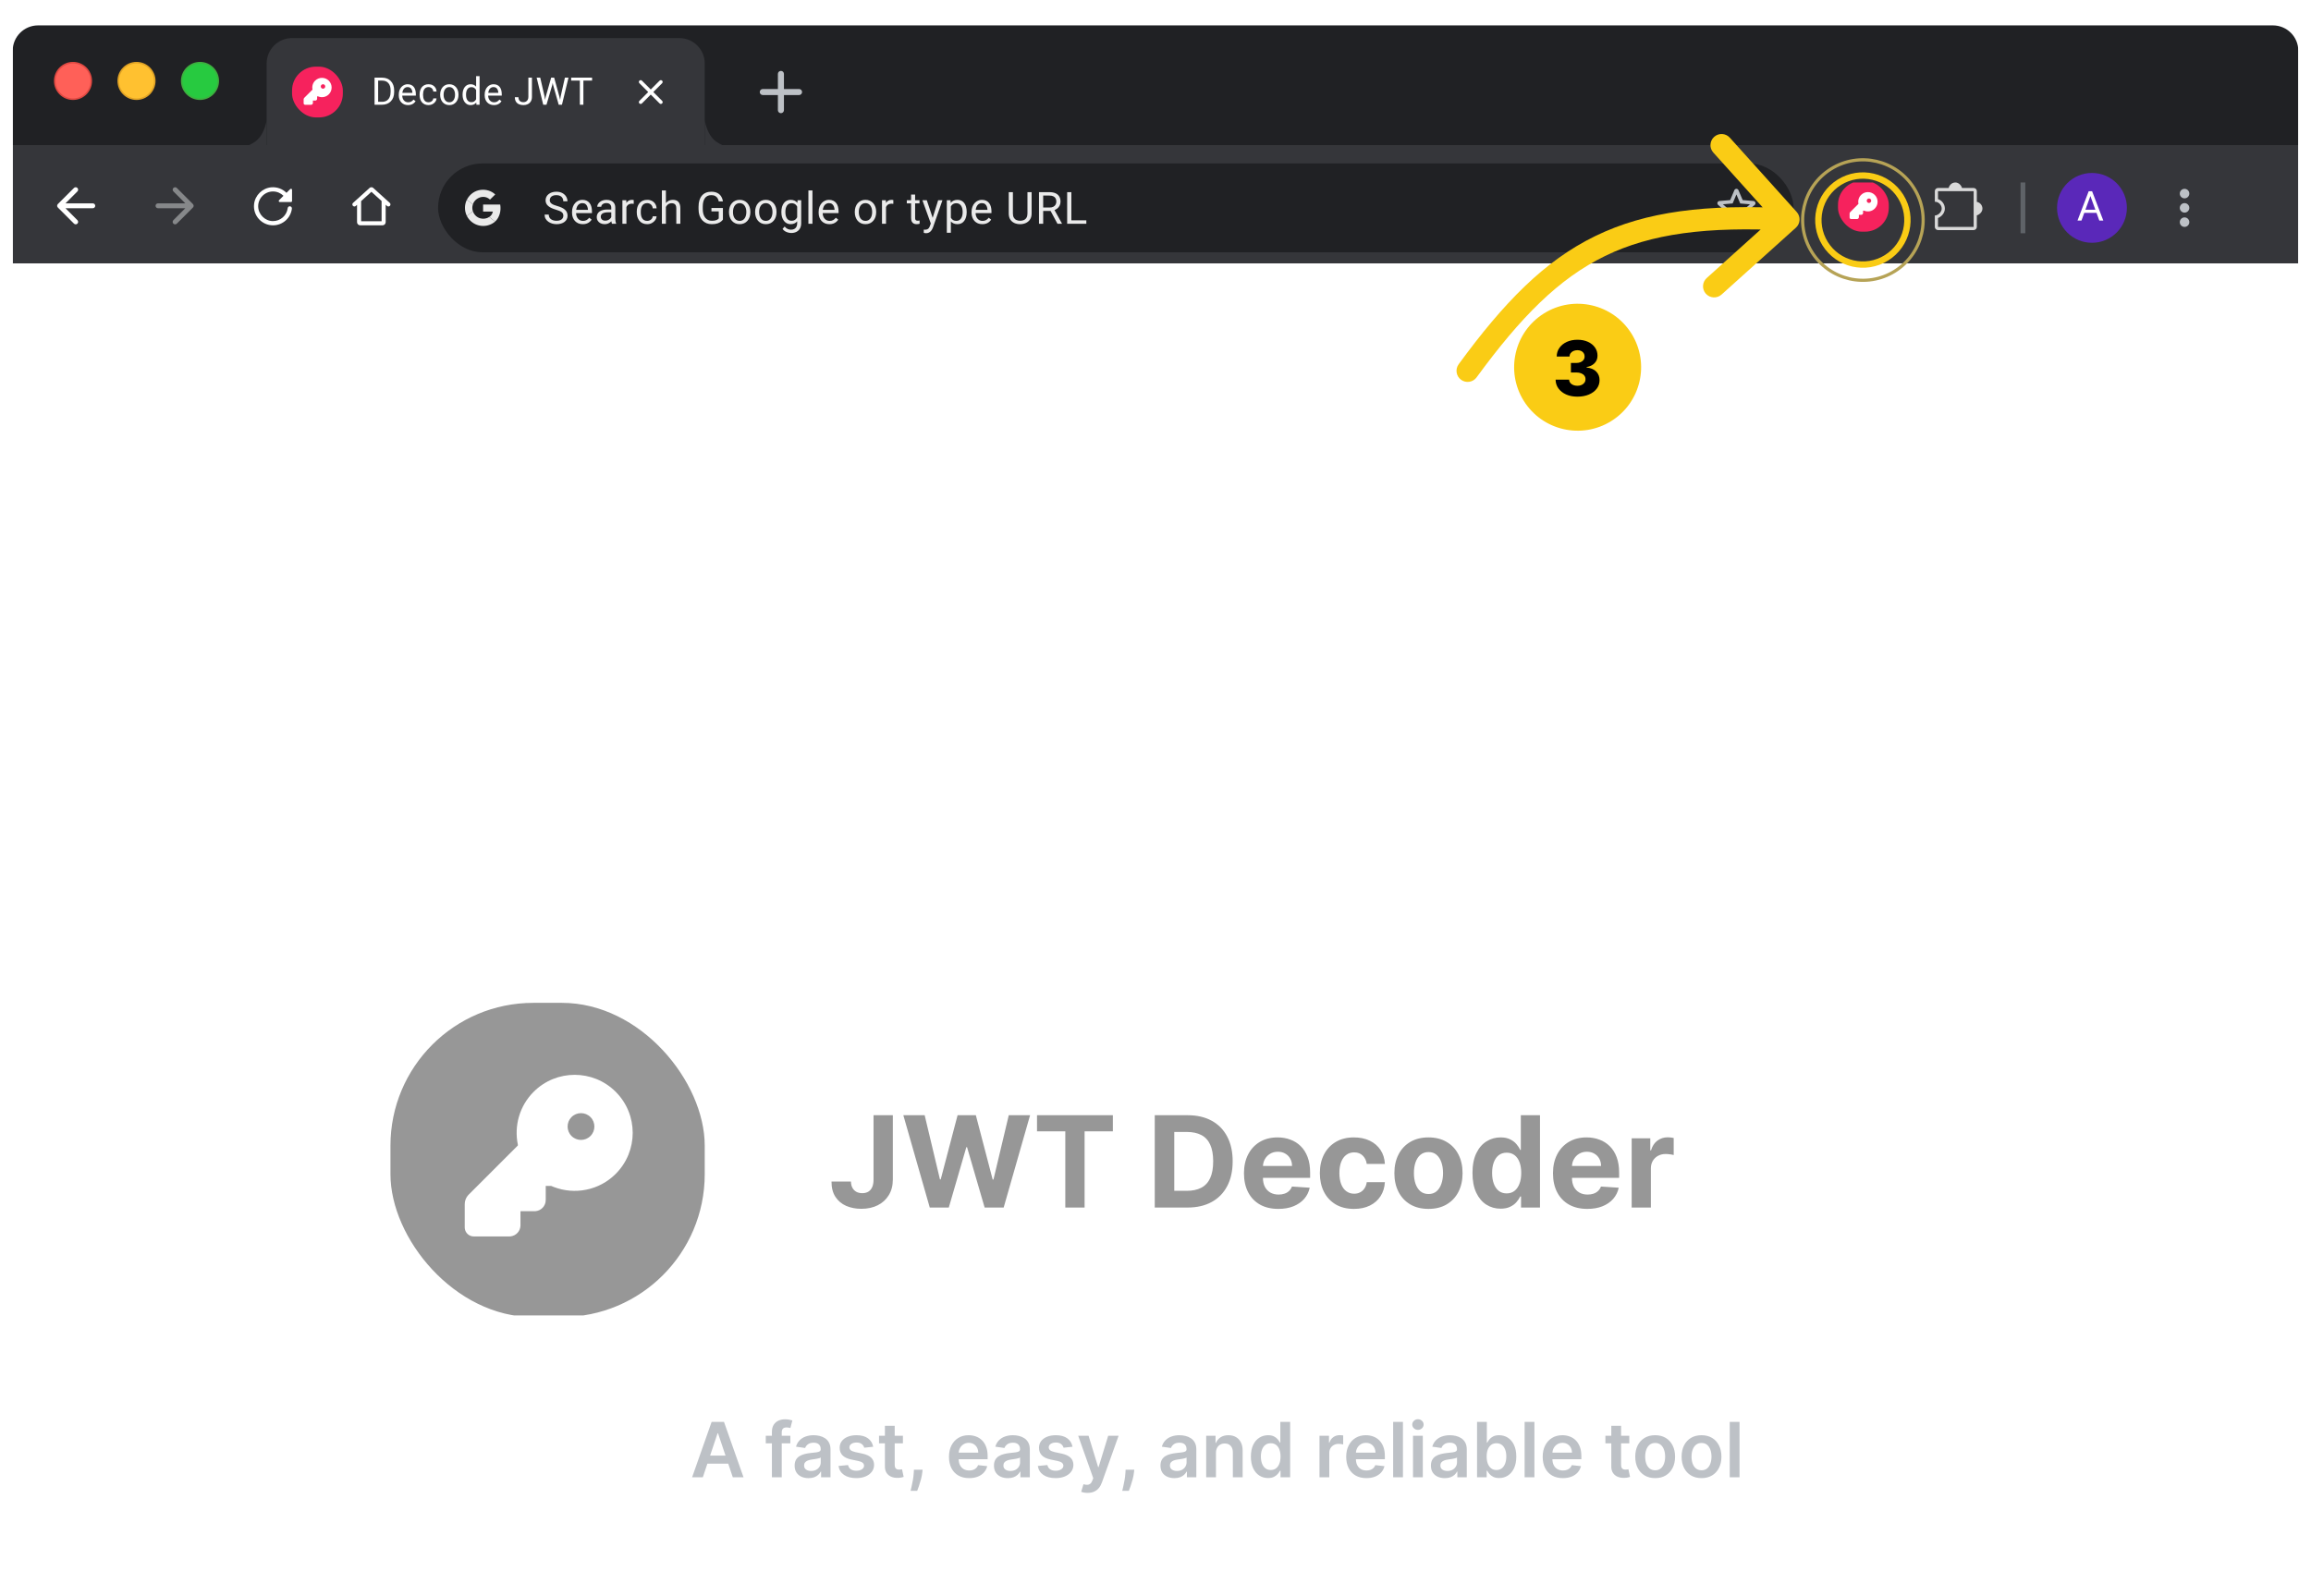 <svg width="728" height="503" viewBox="0 0 728 503" fill="none" xmlns="http://www.w3.org/2000/svg">
<g filter="url(#filter0_d_93_548)">
<rect x="4" width="720" height="495" rx="8" fill="white"/>
<g clip-path="url(#clip0_93_548)">
<g clip-path="url(#clip1_93_548)">
<g filter="url(#filter1_i_93_548)">
<rect x="4" y="42" width="720" height="38" fill="#35363A"/>
</g>
<g clip-path="url(#clip2_93_548)">
<g clip-path="url(#clip3_93_548)">
<rect x="579" y="53" width="16" height="16" rx="7.5" fill="#F6225D"/>
<g clip-path="url(#clip4_93_548)">
<path d="M586.267 57.422C587.457 56.233 589.387 56.233 590.576 57.422C591.766 58.612 591.766 60.541 590.576 61.731C589.696 62.611 588.413 62.84 587.323 62.419L587.197 62.368L587.188 62.366H586.902V63.106C586.902 63.409 586.671 63.659 586.376 63.689L586.316 63.692H585.576V64.432C585.576 64.735 585.346 64.984 585.05 65.014L584.99 65.017H583.123C582.879 65.017 582.678 64.833 582.653 64.596L582.65 64.544V63.32C582.65 63.157 582.707 62.999 582.809 62.874L582.856 62.823L585.434 60.244L585.439 60.227C585.44 60.217 585.44 60.204 585.437 60.189C585.239 59.221 585.516 58.174 586.267 57.422ZM588.256 58.748C587.982 59.023 587.982 59.468 588.256 59.743C588.531 60.017 588.976 60.017 589.251 59.743C589.525 59.468 589.525 59.023 589.251 58.748C588.976 58.474 588.531 58.474 588.256 58.748Z" fill="white"/>
</g>
</g>
<path fill-rule="evenodd" clip-rule="evenodd" d="M613.866 55.234C613.949 54.825 614.147 54.458 614.424 54.168C614.817 53.756 615.371 53.5 615.984 53.5C616.549 53.5 617.063 53.777 617.448 54.168C617.755 54.479 617.98 54.862 618.083 55.234H621.728C622.28 55.234 622.728 55.682 622.728 56.234V59.604C623.155 59.682 623.539 59.886 623.839 60.176C624.246 60.571 624.5 61.124 624.5 61.737C624.5 62.301 624.226 62.815 623.839 63.201C623.516 63.523 623.114 63.755 622.728 63.853V67.5C622.728 68.052 622.28 68.5 621.728 68.5H610.5C609.948 68.5 609.5 68.052 609.5 67.5V64.905V63.905V61.737L609.5 62.905V63.905C609.818 63.905 610.172 63.79 610.5 63.592L610.5 63.592C611.128 63.212 611.661 62.523 611.661 61.737C611.661 60.902 611.19 60.177 610.5 59.815L610.5 59.815C610.201 59.658 609.861 59.569 609.5 59.569L609.5 58.569V56.234C609.5 55.682 609.948 55.234 610.5 55.234H613.866ZM611.607 64.004C611.293 64.294 610.912 64.543 610.5 64.705V67.5H621.728V56.234L610.5 56.234V58.731C611.757 59.151 612.661 60.34 612.661 61.737C612.661 62.687 612.176 63.478 611.607 64.004Z" fill="#D9D9D9"/>
<line x1="637.25" y1="69.5" x2="637.25" y2="53.5" stroke="#5F6368" stroke-width="1.5"/>
<circle cx="659" cy="61.5" r="11" fill="#5A28B9"/>
<path d="M658.754 57.077L655.694 65.5H654.444L657.967 56.258H658.773L658.754 57.077ZM661.318 65.5L658.252 57.077L658.233 56.258H659.04L662.575 65.5H661.318ZM661.16 62.079V63.081H655.967V62.079H661.16Z" fill="white"/>
<path fill-rule="evenodd" clip-rule="evenodd" d="M688.167 58.5C688.992 58.5 689.667 57.825 689.667 57C689.667 56.175 688.992 55.5 688.167 55.5C687.342 55.5 686.667 56.175 686.667 57C686.667 57.825 687.342 58.5 688.167 58.5ZM688.167 60C687.342 60 686.667 60.675 686.667 61.5C686.667 62.325 687.342 63 688.167 63C688.992 63 689.667 62.325 689.667 61.5C689.667 60.675 688.992 60 688.167 60ZM688.167 64.5C687.342 64.5 686.667 65.175 686.667 66C686.667 66.825 687.342 67.5 688.167 67.5C688.992 67.5 689.667 66.825 689.667 66C689.667 65.175 688.992 64.5 688.167 64.5Z" fill="#BDC1C6"/>
</g>
<g clip-path="url(#clip5_93_548)">
<rect x="138" y="47.5" width="427" height="28" rx="14" fill="#202124"/>
<path fill-rule="evenodd" clip-rule="evenodd" d="M552.362 59.34L548.969 59.046L547.644 55.926C547.406 55.358 546.592 55.358 546.354 55.926L545.029 59.053L541.643 59.34C541.026 59.389 540.774 60.16 541.243 60.567L543.816 62.796L543.045 66.105C542.905 66.708 543.557 67.185 544.09 66.862L546.999 65.11L549.908 66.87C550.441 67.192 551.093 66.715 550.953 66.112L550.182 62.796L552.755 60.567C553.224 60.16 552.979 59.389 552.362 59.34V59.34ZM546.999 63.799L544.363 65.39L545.064 62.39L542.737 60.371L545.807 60.104L546.999 57.279L548.198 60.111L551.268 60.378L548.941 62.397L549.642 65.397L546.999 63.799Z" fill="#BDC1C6"/>
<path d="M177.46 63.984C177.46 63.752 177.424 63.547 177.351 63.369C177.282 63.187 177.159 63.023 176.981 62.877C176.808 62.731 176.567 62.592 176.257 62.46C175.951 62.328 175.564 62.193 175.095 62.057C174.603 61.911 174.158 61.749 173.762 61.571C173.365 61.389 173.026 61.182 172.743 60.949C172.461 60.717 172.244 60.45 172.094 60.149C171.943 59.849 171.868 59.505 171.868 59.117C171.868 58.73 171.948 58.372 172.107 58.044C172.267 57.716 172.495 57.431 172.791 57.19C173.092 56.943 173.45 56.752 173.864 56.615C174.279 56.478 174.742 56.41 175.252 56.41C175.999 56.41 176.633 56.554 177.152 56.841C177.676 57.123 178.075 57.495 178.349 57.955C178.622 58.411 178.759 58.898 178.759 59.418H177.446C177.446 59.044 177.367 58.714 177.207 58.427C177.048 58.135 176.806 57.907 176.482 57.743C176.159 57.575 175.749 57.49 175.252 57.49C174.783 57.49 174.395 57.561 174.09 57.702C173.785 57.843 173.557 58.035 173.406 58.276C173.26 58.518 173.188 58.794 173.188 59.103C173.188 59.313 173.231 59.505 173.317 59.678C173.409 59.846 173.548 60.004 173.734 60.149C173.926 60.295 174.167 60.43 174.459 60.553C174.755 60.676 175.108 60.794 175.519 60.908C176.084 61.068 176.571 61.245 176.981 61.441C177.392 61.637 177.729 61.858 177.993 62.105C178.262 62.346 178.46 62.622 178.588 62.932C178.72 63.237 178.786 63.583 178.786 63.971C178.786 64.376 178.704 64.743 178.54 65.071C178.376 65.399 178.141 65.68 177.836 65.912C177.531 66.144 177.164 66.325 176.735 66.452C176.312 66.575 175.838 66.637 175.313 66.637C174.853 66.637 174.4 66.573 173.953 66.445C173.511 66.318 173.108 66.126 172.743 65.871C172.383 65.616 172.094 65.301 171.875 64.928C171.661 64.549 171.554 64.112 171.554 63.615H172.866C172.866 63.957 172.932 64.251 173.064 64.497C173.197 64.739 173.377 64.939 173.604 65.099C173.837 65.258 174.099 65.377 174.391 65.454C174.687 65.527 174.994 65.564 175.313 65.564C175.774 65.564 176.163 65.5 176.482 65.372C176.801 65.245 177.043 65.062 177.207 64.825C177.376 64.588 177.46 64.308 177.46 63.984ZM183.596 66.637C183.081 66.637 182.614 66.55 182.194 66.377C181.78 66.199 181.422 65.951 181.121 65.632C180.825 65.313 180.597 64.935 180.438 64.497C180.278 64.06 180.198 63.581 180.198 63.062V62.774C180.198 62.173 180.287 61.637 180.465 61.168C180.643 60.694 180.884 60.293 181.189 59.965C181.495 59.637 181.841 59.388 182.229 59.22C182.616 59.051 183.017 58.967 183.432 58.967C183.96 58.967 184.416 59.058 184.799 59.24C185.186 59.422 185.503 59.678 185.749 60.006C185.995 60.329 186.177 60.712 186.296 61.154C186.414 61.592 186.474 62.07 186.474 62.59V63.157H180.95V62.125H185.209V62.029C185.191 61.701 185.122 61.382 185.004 61.072C184.89 60.762 184.708 60.507 184.457 60.307C184.206 60.106 183.865 60.006 183.432 60.006C183.145 60.006 182.88 60.067 182.639 60.19C182.397 60.309 182.19 60.487 182.017 60.724C181.843 60.961 181.709 61.25 181.613 61.592C181.518 61.934 181.47 62.328 181.47 62.774V63.062C181.47 63.412 181.518 63.743 181.613 64.053C181.714 64.358 181.857 64.627 182.044 64.859C182.235 65.092 182.465 65.274 182.734 65.406C183.008 65.538 183.318 65.605 183.664 65.605C184.111 65.605 184.489 65.513 184.799 65.331C185.109 65.149 185.38 64.905 185.612 64.6L186.378 65.208C186.218 65.45 186.016 65.68 185.77 65.898C185.523 66.117 185.22 66.295 184.86 66.432C184.505 66.568 184.083 66.637 183.596 66.637ZM192.562 65.235V61.428C192.562 61.136 192.502 60.883 192.384 60.669C192.27 60.45 192.097 60.282 191.864 60.163C191.632 60.045 191.345 59.985 191.003 59.985C190.684 59.985 190.404 60.04 190.162 60.149C189.925 60.259 189.738 60.402 189.602 60.58C189.469 60.758 189.403 60.949 189.403 61.154H188.139C188.139 60.89 188.207 60.628 188.344 60.368C188.48 60.108 188.676 59.874 188.932 59.664C189.191 59.45 189.501 59.281 189.861 59.158C190.226 59.031 190.632 58.967 191.078 58.967C191.616 58.967 192.09 59.058 192.5 59.24C192.915 59.422 193.238 59.698 193.471 60.067C193.708 60.432 193.826 60.89 193.826 61.441V64.887C193.826 65.133 193.847 65.395 193.888 65.673C193.933 65.951 193.999 66.19 194.086 66.391V66.5H192.767C192.703 66.354 192.653 66.16 192.616 65.919C192.58 65.673 192.562 65.445 192.562 65.235ZM192.78 62.016L192.794 62.904H191.516C191.156 62.904 190.834 62.934 190.552 62.993C190.269 63.048 190.032 63.132 189.841 63.246C189.649 63.36 189.504 63.504 189.403 63.677C189.303 63.845 189.253 64.044 189.253 64.272C189.253 64.504 189.305 64.716 189.41 64.907C189.515 65.099 189.672 65.251 189.882 65.365C190.096 65.475 190.358 65.529 190.668 65.529C191.055 65.529 191.397 65.447 191.693 65.283C191.99 65.119 192.224 64.919 192.397 64.682C192.575 64.445 192.671 64.215 192.685 63.991L193.225 64.6C193.193 64.791 193.106 65.003 192.965 65.235C192.824 65.468 192.634 65.691 192.397 65.905C192.165 66.115 191.887 66.29 191.563 66.432C191.244 66.568 190.884 66.637 190.483 66.637C189.982 66.637 189.542 66.539 189.164 66.343C188.79 66.147 188.499 65.885 188.289 65.557C188.084 65.224 187.981 64.853 187.981 64.442C187.981 64.046 188.059 63.697 188.214 63.397C188.369 63.091 188.592 62.838 188.884 62.638C189.175 62.433 189.526 62.278 189.937 62.173C190.347 62.068 190.805 62.016 191.311 62.016H192.78ZM197.33 60.266V66.5H196.065V59.103H197.296L197.33 60.266ZM199.641 59.062L199.634 60.238C199.529 60.215 199.429 60.202 199.333 60.197C199.242 60.188 199.137 60.184 199.019 60.184C198.727 60.184 198.469 60.229 198.246 60.32C198.023 60.411 197.834 60.539 197.679 60.703C197.524 60.867 197.401 61.063 197.31 61.291C197.223 61.514 197.166 61.76 197.139 62.029L196.783 62.234C196.783 61.788 196.826 61.368 196.913 60.977C197.004 60.585 197.143 60.238 197.33 59.938C197.517 59.632 197.754 59.395 198.041 59.227C198.333 59.053 198.679 58.967 199.08 58.967C199.171 58.967 199.276 58.978 199.395 59.001C199.513 59.019 199.595 59.04 199.641 59.062ZM203.883 65.598C204.184 65.598 204.462 65.536 204.717 65.413C204.972 65.29 205.182 65.121 205.346 64.907C205.51 64.689 205.603 64.44 205.626 64.162H206.829C206.806 64.6 206.658 65.007 206.385 65.386C206.116 65.759 205.763 66.062 205.325 66.295C204.888 66.523 204.407 66.637 203.883 66.637C203.327 66.637 202.841 66.539 202.427 66.343C202.017 66.147 201.675 65.878 201.401 65.536C201.132 65.194 200.93 64.802 200.793 64.36C200.661 63.914 200.595 63.442 200.595 62.945V62.658C200.595 62.161 200.661 61.692 200.793 61.25C200.93 60.803 201.132 60.409 201.401 60.067C201.675 59.726 202.017 59.457 202.427 59.261C202.841 59.065 203.327 58.967 203.883 58.967C204.462 58.967 204.967 59.085 205.4 59.322C205.833 59.555 206.173 59.874 206.419 60.279C206.67 60.68 206.806 61.136 206.829 61.647H205.626C205.603 61.341 205.517 61.065 205.366 60.819C205.22 60.573 205.02 60.377 204.765 60.231C204.514 60.081 204.22 60.006 203.883 60.006C203.495 60.006 203.17 60.083 202.905 60.238C202.646 60.389 202.438 60.594 202.283 60.853C202.133 61.109 202.023 61.394 201.955 61.708C201.891 62.018 201.859 62.335 201.859 62.658V62.945C201.859 63.269 201.891 63.588 201.955 63.902C202.019 64.217 202.126 64.502 202.276 64.757C202.431 65.012 202.639 65.217 202.898 65.372C203.163 65.522 203.491 65.598 203.883 65.598ZM209.766 56V66.5H208.501V56H209.766ZM209.465 62.522L208.938 62.501C208.943 61.995 209.018 61.528 209.164 61.1C209.31 60.667 209.515 60.291 209.779 59.972C210.044 59.653 210.358 59.407 210.723 59.233C211.092 59.056 211.5 58.967 211.946 58.967C212.311 58.967 212.639 59.017 212.931 59.117C213.222 59.213 213.471 59.368 213.676 59.582C213.885 59.796 214.045 60.074 214.154 60.416C214.264 60.753 214.318 61.166 214.318 61.653V66.5H213.047V61.64C213.047 61.252 212.99 60.942 212.876 60.71C212.762 60.473 212.596 60.302 212.377 60.197C212.158 60.088 211.889 60.033 211.57 60.033C211.256 60.033 210.969 60.099 210.709 60.231C210.454 60.364 210.233 60.546 210.046 60.778C209.864 61.011 209.72 61.277 209.615 61.578C209.515 61.874 209.465 62.189 209.465 62.522ZM227.731 61.544V65.188C227.608 65.37 227.412 65.575 227.144 65.803C226.875 66.026 226.503 66.222 226.029 66.391C225.56 66.555 224.954 66.637 224.211 66.637C223.605 66.637 223.047 66.532 222.536 66.322C222.03 66.108 221.59 65.798 221.217 65.393C220.848 64.982 220.561 64.486 220.355 63.902C220.155 63.315 220.055 62.649 220.055 61.906V61.134C220.055 60.391 220.141 59.728 220.314 59.145C220.492 58.561 220.752 58.067 221.094 57.661C221.436 57.251 221.855 56.941 222.352 56.731C222.848 56.517 223.418 56.41 224.061 56.41C224.822 56.41 225.457 56.542 225.968 56.807C226.483 57.066 226.884 57.426 227.171 57.887C227.463 58.347 227.649 58.871 227.731 59.459H226.412C226.353 59.099 226.234 58.771 226.057 58.475C225.883 58.178 225.635 57.941 225.312 57.764C224.988 57.581 224.571 57.49 224.061 57.49C223.6 57.49 223.201 57.575 222.864 57.743C222.527 57.912 222.249 58.153 222.03 58.468C221.812 58.782 221.647 59.163 221.538 59.609C221.433 60.056 221.381 60.56 221.381 61.12V61.906C221.381 62.48 221.447 62.993 221.579 63.444C221.716 63.895 221.91 64.281 222.16 64.6C222.411 64.914 222.709 65.153 223.056 65.317C223.407 65.481 223.794 65.564 224.218 65.564C224.687 65.564 225.068 65.525 225.359 65.447C225.651 65.365 225.879 65.269 226.043 65.16C226.207 65.046 226.332 64.939 226.419 64.839V62.61H224.115V61.544H227.731ZM229.643 62.884V62.727C229.643 62.193 229.72 61.699 229.875 61.243C230.03 60.783 230.253 60.384 230.545 60.047C230.837 59.705 231.19 59.441 231.604 59.254C232.019 59.062 232.484 58.967 232.999 58.967C233.519 58.967 233.986 59.062 234.4 59.254C234.82 59.441 235.175 59.705 235.467 60.047C235.763 60.384 235.989 60.783 236.144 61.243C236.299 61.699 236.376 62.193 236.376 62.727V62.884C236.376 63.417 236.299 63.911 236.144 64.367C235.989 64.823 235.763 65.222 235.467 65.564C235.175 65.901 234.822 66.165 234.407 66.356C233.997 66.543 233.532 66.637 233.013 66.637C232.493 66.637 232.026 66.543 231.611 66.356C231.197 66.165 230.841 65.901 230.545 65.564C230.253 65.222 230.03 64.823 229.875 64.367C229.72 63.911 229.643 63.417 229.643 62.884ZM230.907 62.727V62.884C230.907 63.253 230.951 63.602 231.037 63.93C231.124 64.253 231.254 64.54 231.427 64.791C231.604 65.042 231.826 65.24 232.09 65.386C232.354 65.527 232.662 65.598 233.013 65.598C233.359 65.598 233.662 65.527 233.922 65.386C234.186 65.24 234.405 65.042 234.578 64.791C234.751 64.54 234.881 64.253 234.968 63.93C235.059 63.602 235.104 63.253 235.104 62.884V62.727C235.104 62.362 235.059 62.018 234.968 61.694C234.881 61.366 234.749 61.077 234.571 60.826C234.398 60.571 234.179 60.37 233.915 60.225C233.655 60.079 233.35 60.006 232.999 60.006C232.653 60.006 232.347 60.079 232.083 60.225C231.823 60.37 231.604 60.571 231.427 60.826C231.254 61.077 231.124 61.366 231.037 61.694C230.951 62.018 230.907 62.362 230.907 62.727ZM237.877 62.884V62.727C237.877 62.193 237.954 61.699 238.109 61.243C238.264 60.783 238.488 60.384 238.779 60.047C239.071 59.705 239.424 59.441 239.839 59.254C240.254 59.062 240.718 58.967 241.233 58.967C241.753 58.967 242.22 59.062 242.635 59.254C243.054 59.441 243.41 59.705 243.701 60.047C243.997 60.384 244.223 60.783 244.378 61.243C244.533 61.699 244.61 62.193 244.61 62.727V62.884C244.61 63.417 244.533 63.911 244.378 64.367C244.223 64.823 243.997 65.222 243.701 65.564C243.41 65.901 243.056 66.165 242.642 66.356C242.231 66.543 241.767 66.637 241.247 66.637C240.728 66.637 240.26 66.543 239.846 66.356C239.431 66.165 239.076 65.901 238.779 65.564C238.488 65.222 238.264 64.823 238.109 64.367C237.954 63.911 237.877 63.417 237.877 62.884ZM239.142 62.727V62.884C239.142 63.253 239.185 63.602 239.271 63.93C239.358 64.253 239.488 64.54 239.661 64.791C239.839 65.042 240.06 65.24 240.324 65.386C240.589 65.527 240.896 65.598 241.247 65.598C241.593 65.598 241.896 65.527 242.156 65.386C242.421 65.24 242.639 65.042 242.812 64.791C242.986 64.54 243.116 64.253 243.202 63.93C243.293 63.602 243.339 63.253 243.339 62.884V62.727C243.339 62.362 243.293 62.018 243.202 61.694C243.116 61.366 242.983 61.077 242.806 60.826C242.632 60.571 242.414 60.37 242.149 60.225C241.89 60.079 241.584 60.006 241.233 60.006C240.887 60.006 240.582 60.079 240.317 60.225C240.058 60.37 239.839 60.571 239.661 60.826C239.488 61.077 239.358 61.366 239.271 61.694C239.185 62.018 239.142 62.362 239.142 62.727ZM251.238 59.103H252.387V66.343C252.387 66.995 252.255 67.55 251.99 68.011C251.726 68.471 251.357 68.82 250.883 69.057C250.413 69.298 249.871 69.419 249.256 69.419C249.001 69.419 248.7 69.378 248.354 69.296C248.012 69.218 247.674 69.084 247.342 68.893C247.014 68.706 246.738 68.453 246.515 68.134L247.178 67.382C247.488 67.755 247.811 68.015 248.148 68.161C248.49 68.307 248.827 68.38 249.16 68.38C249.561 68.38 249.908 68.305 250.199 68.154C250.491 68.004 250.716 67.781 250.876 67.484C251.04 67.193 251.122 66.833 251.122 66.404V60.73L251.238 59.103ZM246.146 62.884V62.74C246.146 62.175 246.212 61.662 246.344 61.202C246.48 60.737 246.674 60.339 246.925 60.006C247.18 59.673 247.488 59.418 247.848 59.24C248.208 59.058 248.613 58.967 249.064 58.967C249.529 58.967 249.935 59.049 250.281 59.213C250.632 59.372 250.928 59.607 251.17 59.917C251.416 60.222 251.61 60.592 251.751 61.024C251.892 61.457 251.99 61.947 252.045 62.494V63.123C251.995 63.665 251.897 64.153 251.751 64.586C251.61 65.019 251.416 65.388 251.17 65.693C250.928 65.999 250.632 66.233 250.281 66.397C249.93 66.557 249.52 66.637 249.051 66.637C248.609 66.637 248.208 66.543 247.848 66.356C247.492 66.17 247.187 65.908 246.932 65.57C246.676 65.233 246.48 64.837 246.344 64.381C246.212 63.921 246.146 63.422 246.146 62.884ZM247.41 62.74V62.884C247.41 63.253 247.447 63.599 247.52 63.923C247.597 64.246 247.713 64.531 247.868 64.777C248.028 65.023 248.23 65.217 248.477 65.358C248.723 65.495 249.017 65.564 249.358 65.564C249.778 65.564 250.124 65.475 250.397 65.297C250.671 65.119 250.887 64.884 251.047 64.593C251.211 64.301 251.339 63.984 251.43 63.643V61.995C251.38 61.745 251.302 61.503 251.197 61.27C251.097 61.033 250.965 60.824 250.801 60.642C250.641 60.455 250.443 60.307 250.206 60.197C249.969 60.088 249.691 60.033 249.372 60.033C249.026 60.033 248.727 60.106 248.477 60.252C248.23 60.393 248.028 60.589 247.868 60.84C247.713 61.086 247.597 61.373 247.52 61.701C247.447 62.025 247.41 62.371 247.41 62.74ZM255.932 56V66.5H254.66V56H255.932ZM261.281 66.637C260.766 66.637 260.299 66.55 259.88 66.377C259.465 66.199 259.107 65.951 258.807 65.632C258.51 65.313 258.283 64.935 258.123 64.497C257.964 64.06 257.884 63.581 257.884 63.062V62.774C257.884 62.173 257.973 61.637 258.15 61.168C258.328 60.694 258.57 60.293 258.875 59.965C259.18 59.637 259.527 59.388 259.914 59.22C260.301 59.051 260.702 58.967 261.117 58.967C261.646 58.967 262.102 59.058 262.484 59.24C262.872 59.422 263.188 59.678 263.435 60.006C263.681 60.329 263.863 60.712 263.981 61.154C264.1 61.592 264.159 62.07 264.159 62.59V63.157H258.636V62.125H262.895V62.029C262.876 61.701 262.808 61.382 262.689 61.072C262.576 60.762 262.393 60.507 262.143 60.307C261.892 60.106 261.55 60.006 261.117 60.006C260.83 60.006 260.566 60.067 260.324 60.19C260.083 60.309 259.875 60.487 259.702 60.724C259.529 60.961 259.395 61.25 259.299 61.592C259.203 61.934 259.155 62.328 259.155 62.774V63.062C259.155 63.412 259.203 63.743 259.299 64.053C259.399 64.358 259.543 64.627 259.729 64.859C259.921 65.092 260.151 65.274 260.42 65.406C260.693 65.538 261.003 65.605 261.35 65.605C261.796 65.605 262.174 65.513 262.484 65.331C262.794 65.149 263.065 64.905 263.298 64.6L264.063 65.208C263.904 65.45 263.701 65.68 263.455 65.898C263.209 66.117 262.906 66.295 262.546 66.432C262.19 66.568 261.769 66.637 261.281 66.637ZM269.273 62.884V62.727C269.273 62.193 269.351 61.699 269.506 61.243C269.661 60.783 269.884 60.384 270.176 60.047C270.467 59.705 270.821 59.441 271.235 59.254C271.65 59.062 272.115 58.967 272.63 58.967C273.149 58.967 273.617 59.062 274.031 59.254C274.451 59.441 274.806 59.705 275.098 60.047C275.394 60.384 275.619 60.783 275.774 61.243C275.929 61.699 276.007 62.193 276.007 62.727V62.884C276.007 63.417 275.929 63.911 275.774 64.367C275.619 64.823 275.394 65.222 275.098 65.564C274.806 65.901 274.453 66.165 274.038 66.356C273.628 66.543 273.163 66.637 272.644 66.637C272.124 66.637 271.657 66.543 271.242 66.356C270.827 66.165 270.472 65.901 270.176 65.564C269.884 65.222 269.661 64.823 269.506 64.367C269.351 63.911 269.273 63.417 269.273 62.884ZM270.538 62.727V62.884C270.538 63.253 270.581 63.602 270.668 63.93C270.755 64.253 270.884 64.54 271.058 64.791C271.235 65.042 271.456 65.24 271.721 65.386C271.985 65.527 272.293 65.598 272.644 65.598C272.99 65.598 273.293 65.527 273.553 65.386C273.817 65.24 274.036 65.042 274.209 64.791C274.382 64.54 274.512 64.253 274.599 63.93C274.69 63.602 274.735 63.253 274.735 62.884V62.727C274.735 62.362 274.69 62.018 274.599 61.694C274.512 61.366 274.38 61.077 274.202 60.826C274.029 60.571 273.81 60.37 273.546 60.225C273.286 60.079 272.981 60.006 272.63 60.006C272.284 60.006 271.978 60.079 271.714 60.225C271.454 60.37 271.235 60.571 271.058 60.826C270.884 61.077 270.755 61.366 270.668 61.694C270.581 62.018 270.538 62.362 270.538 62.727ZM279.107 60.266V66.5H277.843V59.103H279.073L279.107 60.266ZM281.418 59.062L281.411 60.238C281.306 60.215 281.206 60.202 281.11 60.197C281.019 60.188 280.914 60.184 280.796 60.184C280.504 60.184 280.247 60.229 280.023 60.32C279.8 60.411 279.611 60.539 279.456 60.703C279.301 60.867 279.178 61.063 279.087 61.291C279 61.514 278.943 61.76 278.916 62.029L278.561 62.234C278.561 61.788 278.604 61.368 278.69 60.977C278.782 60.585 278.921 60.238 279.107 59.938C279.294 59.632 279.531 59.395 279.818 59.227C280.11 59.053 280.456 58.967 280.857 58.967C280.949 58.967 281.053 58.978 281.172 59.001C281.29 59.019 281.372 59.04 281.418 59.062ZM289.656 59.103V60.074H285.657V59.103H289.656ZM287.011 57.306H288.275V64.668C288.275 64.919 288.314 65.108 288.392 65.235C288.469 65.363 288.569 65.447 288.692 65.488C288.815 65.529 288.948 65.55 289.089 65.55C289.194 65.55 289.303 65.541 289.417 65.522C289.535 65.5 289.624 65.481 289.684 65.468L289.69 66.5C289.59 66.532 289.458 66.561 289.294 66.589C289.134 66.621 288.941 66.637 288.713 66.637C288.403 66.637 288.118 66.575 287.858 66.452C287.599 66.329 287.391 66.124 287.236 65.837C287.086 65.545 287.011 65.153 287.011 64.661V57.306ZM293.468 65.734L295.525 59.103H296.879L293.912 67.642C293.844 67.824 293.753 68.02 293.639 68.23C293.529 68.444 293.388 68.647 293.215 68.838C293.042 69.029 292.832 69.184 292.586 69.303C292.344 69.426 292.055 69.487 291.718 69.487C291.618 69.487 291.49 69.474 291.335 69.446C291.18 69.419 291.071 69.396 291.007 69.378L291 68.353C291.036 68.357 291.093 68.362 291.171 68.366C291.253 68.375 291.31 68.38 291.342 68.38C291.629 68.38 291.873 68.341 292.073 68.264C292.274 68.191 292.442 68.065 292.579 67.888C292.72 67.715 292.841 67.475 292.941 67.17L293.468 65.734ZM291.957 59.103L293.878 64.846L294.206 66.179L293.297 66.644L290.576 59.103H291.957ZM299.535 60.525V69.344H298.264V59.103H299.426L299.535 60.525ZM304.519 62.74V62.884C304.519 63.422 304.455 63.921 304.327 64.381C304.2 64.837 304.013 65.233 303.767 65.57C303.525 65.908 303.227 66.17 302.871 66.356C302.516 66.543 302.108 66.637 301.647 66.637C301.178 66.637 300.763 66.559 300.403 66.404C300.043 66.249 299.738 66.024 299.487 65.728C299.237 65.431 299.036 65.076 298.886 64.661C298.74 64.246 298.64 63.779 298.585 63.26V62.494C298.64 61.947 298.742 61.457 298.893 61.024C299.043 60.592 299.241 60.222 299.487 59.917C299.738 59.607 300.041 59.372 300.396 59.213C300.752 59.049 301.162 58.967 301.627 58.967C302.092 58.967 302.504 59.058 302.864 59.24C303.224 59.418 303.527 59.673 303.773 60.006C304.02 60.339 304.204 60.737 304.327 61.202C304.455 61.662 304.519 62.175 304.519 62.74ZM303.247 62.884V62.74C303.247 62.371 303.208 62.025 303.131 61.701C303.053 61.373 302.933 61.086 302.769 60.84C302.609 60.589 302.404 60.393 302.153 60.252C301.903 60.106 301.604 60.033 301.258 60.033C300.939 60.033 300.661 60.088 300.424 60.197C300.191 60.307 299.993 60.455 299.829 60.642C299.665 60.824 299.531 61.033 299.426 61.27C299.326 61.503 299.25 61.745 299.2 61.995V63.766C299.291 64.085 299.419 64.385 299.583 64.668C299.747 64.946 299.966 65.171 300.239 65.345C300.513 65.513 300.857 65.598 301.271 65.598C301.613 65.598 301.907 65.527 302.153 65.386C302.404 65.24 302.609 65.042 302.769 64.791C302.933 64.54 303.053 64.253 303.131 63.93C303.208 63.602 303.247 63.253 303.247 62.884ZM309.451 66.637C308.936 66.637 308.469 66.55 308.05 66.377C307.635 66.199 307.277 65.951 306.977 65.632C306.68 65.313 306.452 64.935 306.293 64.497C306.133 64.06 306.054 63.581 306.054 63.062V62.774C306.054 62.173 306.143 61.637 306.32 61.168C306.498 60.694 306.74 60.293 307.045 59.965C307.35 59.637 307.697 59.388 308.084 59.22C308.471 59.051 308.872 58.967 309.287 58.967C309.816 58.967 310.271 59.058 310.654 59.24C311.042 59.422 311.358 59.678 311.604 60.006C311.851 60.329 312.033 60.712 312.151 61.154C312.27 61.592 312.329 62.07 312.329 62.59V63.157H306.806V62.125H311.064V62.029C311.046 61.701 310.978 61.382 310.859 61.072C310.745 60.762 310.563 60.507 310.312 60.307C310.062 60.106 309.72 60.006 309.287 60.006C309 60.006 308.736 60.067 308.494 60.19C308.253 60.309 308.045 60.487 307.872 60.724C307.699 60.961 307.564 61.25 307.469 61.592C307.373 61.934 307.325 62.328 307.325 62.774V63.062C307.325 63.412 307.373 63.743 307.469 64.053C307.569 64.358 307.713 64.627 307.899 64.859C308.091 65.092 308.321 65.274 308.59 65.406C308.863 65.538 309.173 65.605 309.52 65.605C309.966 65.605 310.344 65.513 310.654 65.331C310.964 65.149 311.235 64.905 311.468 64.6L312.233 65.208C312.074 65.45 311.871 65.68 311.625 65.898C311.379 66.117 311.076 66.295 310.716 66.432C310.36 66.568 309.939 66.637 309.451 66.637ZM323.664 56.547H324.977V63.28C324.977 64.028 324.81 64.65 324.478 65.147C324.145 65.643 323.703 66.017 323.151 66.268C322.604 66.514 322.01 66.637 321.367 66.637C320.693 66.637 320.082 66.514 319.535 66.268C318.993 66.017 318.562 65.643 318.243 65.147C317.929 64.65 317.771 64.028 317.771 63.28V56.547H319.077V63.28C319.077 63.8 319.173 64.228 319.364 64.565C319.556 64.903 319.822 65.153 320.164 65.317C320.51 65.481 320.911 65.564 321.367 65.564C321.827 65.564 322.229 65.481 322.57 65.317C322.917 65.153 323.186 64.903 323.377 64.565C323.568 64.228 323.664 63.8 323.664 63.28V56.547ZM327.298 56.547H330.593C331.34 56.547 331.971 56.661 332.486 56.889C333.006 57.117 333.4 57.454 333.669 57.9C333.942 58.342 334.079 58.887 334.079 59.534C334.079 59.99 333.986 60.407 333.799 60.785C333.617 61.159 333.352 61.478 333.006 61.742C332.664 62.002 332.254 62.196 331.775 62.323L331.406 62.467H328.31L328.296 61.394H330.634C331.108 61.394 331.502 61.312 331.816 61.148C332.131 60.979 332.368 60.753 332.527 60.471C332.687 60.188 332.767 59.876 332.767 59.534C332.767 59.151 332.691 58.816 332.541 58.529C332.391 58.242 332.154 58.021 331.83 57.866C331.511 57.707 331.099 57.627 330.593 57.627H328.617V66.5H327.298V56.547ZM333.115 66.5L330.695 61.988L332.069 61.981L334.523 66.418V66.5H333.115ZM342.211 65.427V66.5H337.234V65.427H342.211ZM337.494 56.547V66.5H336.175V56.547H337.494Z" fill="#EAEAEA"/>
<path d="M155.978 65.813C157.332 64.555 157.934 62.458 157.573 60.451H152.186V62.668H155.256C155.135 63.387 154.714 63.986 154.112 64.375L155.978 65.813Z" fill="#EAEAEA"/>
<path d="M147.07 64.046C147.119 64.142 147.171 64.237 147.226 64.331C147.281 64.425 147.338 64.517 147.398 64.607C147.458 64.698 147.52 64.787 147.585 64.874C147.65 64.961 147.717 65.046 147.787 65.129C147.857 65.212 147.929 65.293 148.004 65.372C148.078 65.451 148.155 65.528 148.233 65.603C148.312 65.678 148.393 65.751 148.476 65.821C148.559 65.891 148.644 65.959 148.73 66.025C148.817 66.09 148.906 66.153 148.996 66.213C149.086 66.274 149.178 66.332 149.272 66.387C149.365 66.442 149.461 66.495 149.557 66.545C149.654 66.595 149.752 66.642 149.851 66.687C149.95 66.731 150.051 66.773 150.153 66.812C150.254 66.851 150.357 66.886 150.461 66.92C150.564 66.953 150.669 66.983 150.774 67.01C150.88 67.037 150.986 67.061 151.093 67.082C151.199 67.104 151.307 67.122 151.414 67.137C151.522 67.152 151.63 67.164 151.739 67.173C151.847 67.182 151.956 67.188 152.065 67.191C152.174 67.194 152.283 67.194 152.391 67.191C152.5 67.188 152.609 67.181 152.717 67.172C152.826 67.163 152.934 67.15 153.042 67.135C153.15 67.12 153.257 67.101 153.364 67.08C153.47 67.058 153.576 67.034 153.682 67.007C153.787 66.979 153.892 66.949 153.995 66.916C154.099 66.883 154.202 66.846 154.303 66.807C154.405 66.768 154.505 66.727 154.604 66.682C154.703 66.637 154.801 66.59 154.898 66.54C154.994 66.489 155.089 66.436 155.183 66.381C155.276 66.325 155.368 66.267 155.458 66.207C155.549 66.146 155.637 66.083 155.724 66.017C155.81 65.951 155.895 65.883 155.978 65.813L154.112 64.375C152.517 65.423 149.869 65.034 148.966 62.578L147.07 64.046Z" fill="#EAEAEA"/>
<path d="M148.966 62.578C148.725 61.829 148.725 61.14 148.966 60.391L147.07 58.924C146.378 60.301 146.167 62.248 147.07 64.046L148.966 62.578Z" fill="#EAEAEA"/>
<path d="M148.966 60.391C149.628 58.325 152.457 57.127 154.353 58.894L156.008 57.276C153.66 55.03 149.086 55.12 147.07 58.924L148.966 60.391Z" fill="#EAEAEA"/>
</g>
<g clip-path="url(#clip6_93_548)">
<path fill-rule="evenodd" clip-rule="evenodd" d="M117 55.008C116.818 54.983 116.626 55.035 116.478 55.169L111.211 59.935C110.947 60.174 110.926 60.581 111.163 60.846C111.402 61.112 111.813 61.134 112.078 60.894L112.474 60.536V65.705V66C112.474 66.552 112.922 67 113.474 67H113.763H120.206H120.495C121.048 67 121.495 66.552 121.495 66V65.705V60.508L121.922 60.894C122.187 61.134 122.598 61.112 122.837 60.846C123.074 60.581 123.053 60.174 122.789 59.935L117.522 55.169C117.375 55.035 117.183 54.983 117 55.008ZM113.763 59.369V60.228V61.186V61.228V63.705V65V65.042V65.705H114.43H114.474H115.763H118.206H119.495H119.54H120.206V65.042V65V63.705V61.228V61.186V60.228V59.341L117 56.44L113.763 59.369Z" fill="white"/>
<path fill-rule="evenodd" clip-rule="evenodd" d="M91.998 59.331V55.804C91.998 55.505 91.638 55.358 91.431 55.571L90.245 56.758C89.038 55.551 87.318 54.858 85.438 55.025C82.645 55.278 80.345 57.525 80.038 60.318C79.638 63.931 82.458 66.998 85.998 66.998C89.058 66.998 91.585 64.705 91.951 61.745C91.998 61.345 91.685 60.998 91.285 60.998C90.951 60.998 90.671 61.245 90.631 61.571C90.345 63.898 88.338 65.698 85.931 65.665C83.458 65.631 81.371 63.545 81.331 61.065C81.291 58.465 83.405 56.331 85.998 56.331C87.285 56.331 88.451 56.858 89.298 57.698L87.905 59.091C87.691 59.304 87.838 59.664 88.138 59.664H91.665C91.851 59.664 91.998 59.518 91.998 59.331Z" fill="white"/>
<path fill-rule="evenodd" clip-rule="evenodd" d="M49.77 61.617H58.372L54.614 65.375C54.314 65.675 54.314 66.168 54.614 66.469C54.914 66.769 55.4 66.769 55.7 66.469L60.775 61.394C61.075 61.093 61.075 60.608 60.775 60.308L55.708 55.225C55.407 54.925 54.922 54.925 54.622 55.225C54.321 55.526 54.321 56.011 54.622 56.311L58.372 60.077H49.77C49.346 60.077 49 60.423 49 60.847C49 61.27 49.346 61.617 49.77 61.617Z" fill="#86888A"/>
<path fill-rule="evenodd" clip-rule="evenodd" d="M29.23 60.077H20.628L24.386 56.319C24.686 56.019 24.686 55.526 24.386 55.225C24.086 54.925 23.601 54.925 23.3 55.225L18.225 60.3C17.925 60.6 17.925 61.086 18.225 61.386L23.3 66.461C23.601 66.761 24.086 66.761 24.386 66.461C24.686 66.161 24.686 65.675 24.386 65.375L20.628 61.617H29.23C29.654 61.617 30 61.27 30 60.847C30 60.423 29.654 60.077 29.23 60.077Z" fill="white"/>
</g>
</g>
<g clip-path="url(#clip7_93_548)">
<g filter="url(#filter2_d_93_548)">
<path d="M4 8C4 3.582 7.582 0 12 0H716C720.418 0 724 3.582 724 8V42H4V8Z" fill="#202124"/>
</g>
<path fill-rule="evenodd" clip-rule="evenodd" d="M78 42C79.385 41.059 82.615 40.588 84 34C84 34 84 42 84 42C84 42 78 42 78 42Z" fill="#35363A"/>
<path d="M84 16C84 11.582 87.582 8 92 8H214C218.418 8 222 11.582 222 16V42H84V16Z" fill="#35363A"/>
<rect x="92" y="17" width="16" height="16" rx="7.5" fill="#F6225D"/>
<g clip-path="url(#clip8_93_548)">
<path d="M99.267 21.422C100.457 20.233 102.387 20.233 103.576 21.422C104.766 22.612 104.766 24.541 103.576 25.731C102.696 26.611 101.413 26.84 100.323 26.419L100.197 26.368L100.188 26.366H99.902V27.106C99.902 27.409 99.671 27.659 99.376 27.689L99.316 27.692H98.576V28.432C98.576 28.735 98.346 28.985 98.05 29.015L97.99 29.017H96.123C95.879 29.017 95.678 28.833 95.653 28.596L95.65 28.544V27.32C95.65 27.157 95.707 27 95.809 26.874L95.856 26.823L98.434 24.244L98.439 24.227C98.44 24.217 98.44 24.204 98.437 24.189C98.239 23.221 98.516 22.174 99.267 21.422ZM101.256 22.748C100.982 23.023 100.982 23.468 101.256 23.743C101.531 24.017 101.976 24.017 102.251 23.743C102.525 23.468 102.525 23.023 102.251 22.748C101.976 22.474 101.531 22.474 101.256 22.748Z" fill="white"/>
</g>
<path d="M120.299 29H118.518L118.529 28.08H120.299C120.908 28.08 121.416 27.953 121.822 27.699C122.229 27.441 122.533 27.082 122.736 26.621C122.943 26.156 123.047 25.613 123.047 24.992V24.471C123.047 23.982 122.988 23.549 122.871 23.17C122.754 22.787 122.582 22.465 122.355 22.203C122.129 21.938 121.852 21.736 121.523 21.6C121.199 21.463 120.826 21.395 120.404 21.395H118.482V20.469H120.404C120.963 20.469 121.473 20.562 121.934 20.75C122.395 20.934 122.791 21.201 123.123 21.553C123.459 21.9 123.717 22.322 123.896 22.818C124.076 23.311 124.166 23.865 124.166 24.482V24.992C124.166 25.609 124.076 26.166 123.896 26.662C123.717 27.154 123.457 27.574 123.117 27.922C122.781 28.27 122.375 28.537 121.898 28.725C121.426 28.908 120.893 29 120.299 29ZM119.121 20.469V29H117.99V20.469H119.121ZM128.532 29.117C128.091 29.117 127.69 29.043 127.331 28.895C126.975 28.742 126.669 28.529 126.411 28.256C126.157 27.982 125.962 27.658 125.825 27.283C125.688 26.908 125.62 26.498 125.62 26.053V25.807C125.62 25.291 125.696 24.832 125.848 24.43C126.001 24.023 126.208 23.68 126.47 23.398C126.731 23.117 127.028 22.904 127.36 22.76C127.692 22.615 128.036 22.543 128.391 22.543C128.845 22.543 129.235 22.621 129.563 22.777C129.895 22.934 130.167 23.152 130.378 23.434C130.589 23.711 130.745 24.039 130.846 24.418C130.948 24.793 130.999 25.203 130.999 25.648V26.135H126.264V25.25H129.915V25.168C129.899 24.887 129.841 24.613 129.739 24.348C129.641 24.082 129.485 23.863 129.27 23.691C129.055 23.52 128.762 23.434 128.391 23.434C128.145 23.434 127.919 23.486 127.712 23.592C127.505 23.693 127.327 23.846 127.179 24.049C127.03 24.252 126.915 24.5 126.833 24.793C126.751 25.086 126.71 25.424 126.71 25.807V26.053C126.71 26.354 126.751 26.637 126.833 26.902C126.919 27.164 127.042 27.395 127.202 27.594C127.366 27.793 127.563 27.949 127.794 28.062C128.028 28.176 128.294 28.232 128.591 28.232C128.973 28.232 129.298 28.154 129.563 27.998C129.829 27.842 130.061 27.633 130.261 27.371L130.917 27.893C130.78 28.1 130.606 28.297 130.395 28.484C130.184 28.672 129.925 28.824 129.616 28.941C129.311 29.059 128.95 29.117 128.532 29.117ZM135.002 28.227C135.259 28.227 135.498 28.174 135.716 28.068C135.935 27.963 136.115 27.818 136.255 27.635C136.396 27.447 136.476 27.234 136.496 26.996H137.527C137.507 27.371 137.38 27.721 137.146 28.045C136.916 28.365 136.613 28.625 136.238 28.824C135.863 29.02 135.451 29.117 135.002 29.117C134.525 29.117 134.109 29.033 133.754 28.865C133.402 28.697 133.109 28.467 132.875 28.174C132.644 27.881 132.47 27.545 132.353 27.166C132.24 26.783 132.183 26.379 132.183 25.953V25.707C132.183 25.281 132.24 24.879 132.353 24.5C132.47 24.117 132.644 23.779 132.875 23.486C133.109 23.193 133.402 22.963 133.754 22.795C134.109 22.627 134.525 22.543 135.002 22.543C135.498 22.543 135.931 22.645 136.302 22.848C136.673 23.047 136.964 23.32 137.175 23.668C137.39 24.012 137.507 24.402 137.527 24.84H136.496C136.476 24.578 136.402 24.342 136.273 24.131C136.148 23.92 135.976 23.752 135.757 23.627C135.543 23.498 135.291 23.434 135.002 23.434C134.67 23.434 134.39 23.5 134.164 23.633C133.941 23.762 133.763 23.938 133.63 24.16C133.502 24.379 133.408 24.623 133.349 24.893C133.295 25.158 133.267 25.43 133.267 25.707V25.953C133.267 26.23 133.295 26.504 133.349 26.773C133.404 27.043 133.496 27.287 133.625 27.506C133.757 27.725 133.935 27.9 134.158 28.033C134.384 28.162 134.666 28.227 135.002 28.227ZM138.659 25.9V25.766C138.659 25.309 138.725 24.885 138.858 24.494C138.991 24.1 139.182 23.758 139.432 23.469C139.682 23.176 139.985 22.949 140.34 22.789C140.696 22.625 141.094 22.543 141.536 22.543C141.981 22.543 142.381 22.625 142.737 22.789C143.096 22.949 143.401 23.176 143.651 23.469C143.905 23.758 144.098 24.1 144.231 24.494C144.364 24.885 144.43 25.309 144.43 25.766V25.9C144.43 26.357 144.364 26.781 144.231 27.172C144.098 27.562 143.905 27.904 143.651 28.197C143.401 28.486 143.098 28.713 142.743 28.877C142.391 29.037 141.993 29.117 141.547 29.117C141.102 29.117 140.702 29.037 140.346 28.877C139.991 28.713 139.686 28.486 139.432 28.197C139.182 27.904 138.991 27.562 138.858 27.172C138.725 26.781 138.659 26.357 138.659 25.9ZM139.743 25.766V25.9C139.743 26.217 139.78 26.516 139.854 26.797C139.928 27.074 140.039 27.32 140.188 27.535C140.34 27.75 140.53 27.92 140.756 28.045C140.983 28.166 141.246 28.227 141.547 28.227C141.844 28.227 142.104 28.166 142.327 28.045C142.553 27.92 142.741 27.75 142.889 27.535C143.038 27.32 143.149 27.074 143.223 26.797C143.301 26.516 143.34 26.217 143.34 25.9V25.766C143.34 25.453 143.301 25.158 143.223 24.881C143.149 24.6 143.036 24.352 142.883 24.137C142.735 23.918 142.547 23.746 142.321 23.621C142.098 23.496 141.836 23.434 141.536 23.434C141.239 23.434 140.977 23.496 140.75 23.621C140.528 23.746 140.34 23.918 140.188 24.137C140.039 24.352 139.928 24.6 139.854 24.881C139.78 25.158 139.743 25.453 139.743 25.766ZM149.986 27.77V20H151.075V29H150.079L149.986 27.77ZM145.72 25.9V25.777C145.72 25.293 145.779 24.854 145.896 24.459C146.017 24.061 146.187 23.719 146.405 23.434C146.628 23.148 146.892 22.93 147.196 22.777C147.505 22.621 147.849 22.543 148.228 22.543C148.626 22.543 148.974 22.613 149.271 22.754C149.571 22.891 149.825 23.092 150.032 23.357C150.243 23.619 150.409 23.936 150.53 24.307C150.652 24.678 150.736 25.098 150.782 25.566V26.105C150.739 26.57 150.655 26.988 150.53 27.359C150.409 27.73 150.243 28.047 150.032 28.309C149.825 28.57 149.571 28.771 149.271 28.912C148.97 29.049 148.618 29.117 148.216 29.117C147.845 29.117 147.505 29.037 147.196 28.877C146.892 28.717 146.628 28.492 146.405 28.203C146.187 27.914 146.017 27.574 145.896 27.184C145.779 26.789 145.72 26.361 145.72 25.9ZM146.81 25.777V25.9C146.81 26.217 146.841 26.514 146.904 26.791C146.97 27.068 147.071 27.312 147.208 27.523C147.345 27.734 147.519 27.9 147.73 28.021C147.941 28.139 148.193 28.197 148.486 28.197C148.845 28.197 149.14 28.121 149.37 27.969C149.605 27.816 149.792 27.615 149.933 27.365C150.073 27.115 150.183 26.844 150.261 26.551V25.139C150.214 24.924 150.146 24.717 150.056 24.518C149.97 24.314 149.857 24.135 149.716 23.979C149.579 23.818 149.409 23.691 149.206 23.598C149.007 23.504 148.771 23.457 148.497 23.457C148.2 23.457 147.945 23.52 147.73 23.645C147.519 23.766 147.345 23.934 147.208 24.148C147.071 24.359 146.97 24.605 146.904 24.887C146.841 25.164 146.81 25.461 146.81 25.777ZM155.594 29.117C155.152 29.117 154.752 29.043 154.393 28.895C154.037 28.742 153.73 28.529 153.473 28.256C153.219 27.982 153.023 27.658 152.887 27.283C152.75 26.908 152.682 26.498 152.682 26.053V25.807C152.682 25.291 152.758 24.832 152.91 24.43C153.062 24.023 153.27 23.68 153.531 23.398C153.793 23.117 154.09 22.904 154.422 22.76C154.754 22.615 155.098 22.543 155.453 22.543C155.906 22.543 156.297 22.621 156.625 22.777C156.957 22.934 157.229 23.152 157.439 23.434C157.65 23.711 157.807 24.039 157.908 24.418C158.01 24.793 158.061 25.203 158.061 25.648V26.135H153.326V25.25H156.977V25.168C156.961 24.887 156.902 24.613 156.801 24.348C156.703 24.082 156.547 23.863 156.332 23.691C156.117 23.52 155.824 23.434 155.453 23.434C155.207 23.434 154.98 23.486 154.773 23.592C154.566 23.693 154.389 23.846 154.24 24.049C154.092 24.252 153.977 24.5 153.895 24.793C153.812 25.086 153.771 25.424 153.771 25.807V26.053C153.771 26.354 153.812 26.637 153.895 26.902C153.98 27.164 154.104 27.395 154.264 27.594C154.428 27.793 154.625 27.949 154.855 28.062C155.09 28.176 155.355 28.232 155.652 28.232C156.035 28.232 156.359 28.154 156.625 27.998C156.891 27.842 157.123 27.633 157.322 27.371L157.979 27.893C157.842 28.1 157.668 28.297 157.457 28.484C157.246 28.672 156.986 28.824 156.678 28.941C156.373 29.059 156.012 29.117 155.594 29.117ZM166.447 26.51V20.469H167.572V26.51C167.572 27.072 167.457 27.547 167.226 27.934C166.996 28.32 166.677 28.615 166.271 28.818C165.869 29.018 165.406 29.117 164.882 29.117C164.359 29.117 163.894 29.027 163.488 28.848C163.082 28.668 162.763 28.395 162.533 28.027C162.302 27.66 162.187 27.197 162.187 26.639H163.318C163.318 26.998 163.384 27.293 163.517 27.523C163.65 27.754 163.834 27.924 164.068 28.033C164.306 28.143 164.578 28.197 164.882 28.197C165.179 28.197 165.445 28.135 165.679 28.01C165.918 27.881 166.105 27.691 166.242 27.441C166.379 27.188 166.447 26.877 166.447 26.51ZM171.932 26.422L173.625 20.469H174.446L173.971 22.783L172.149 29H171.334L171.932 26.422ZM170.18 20.469L171.528 26.305L171.932 29H171.123L169.055 20.469H170.18ZM176.637 26.299L177.955 20.469H179.086L177.024 29H176.215L176.637 26.299ZM174.569 20.469L176.215 26.422L176.813 29H175.998L174.241 22.783L173.76 20.469H174.569ZM183.775 20.469V29H182.661V20.469H183.775ZM186.517 20.469V21.395H179.925V20.469H186.517Z" fill="white"/>
<path fill-rule="evenodd" clip-rule="evenodd" d="M208.584 21.422C208.362 21.2 208.003 21.2 207.782 21.422L205 24.198L202.218 21.416C201.997 21.195 201.638 21.195 201.416 21.416C201.195 21.638 201.195 21.997 201.416 22.218L204.198 25L201.416 27.782C201.195 28.003 201.195 28.362 201.416 28.584C201.638 28.805 201.997 28.805 202.218 28.584L205 25.802L207.782 28.584C208.003 28.805 208.362 28.805 208.584 28.584C208.805 28.362 208.805 28.003 208.584 27.782L205.802 25L208.584 22.218C208.8 22.002 208.8 21.638 208.584 21.422Z" fill="white"/>
<path fill-rule="evenodd" clip-rule="evenodd" d="M228 42C226.615 41.059 223.385 40.588 222 34C222 34 222 42 222 42C222 42 228 42 228 42Z" fill="#35363A"/>
<path fill-rule="evenodd" clip-rule="evenodd" d="M251.714 25.952H246.953V30.714C246.953 31.238 246.524 31.667 246 31.667C245.476 31.667 245.048 31.238 245.048 30.714V25.952H240.286C239.762 25.952 239.333 25.524 239.333 25C239.333 24.476 239.762 24.047 240.286 24.047H245.048V19.286C245.048 18.762 245.476 18.333 246 18.333C246.524 18.333 246.953 18.762 246.953 19.286V24.047H251.714C252.238 24.047 252.667 24.476 252.667 25C252.667 25.524 252.238 25.952 251.714 25.952Z" fill="#BDC1C6"/>
<g clip-path="url(#clip9_93_548)">
<circle cx="63" cy="21.5" r="5.75" fill="#27CA40" stroke="#3EAF3F" stroke-width="0.5"/>
<circle cx="43" cy="21.5" r="5.75" fill="#FFC130" stroke="#E1A325" stroke-width="0.5"/>
<circle cx="23" cy="21.5" r="5.75" fill="#FF6058" stroke="#E14942" stroke-width="0.5"/>
</g>
</g>
</g>
<path d="M221.397 461.5H218.022L224.167 444.045H228.07L234.223 461.5H230.848L226.186 447.625H226.05L221.397 461.5ZM221.507 454.656H230.712V457.196H221.507V454.656ZM248.97 448.409V450.795H241.231V448.409H248.97ZM243.166 461.5V447.173C243.166 446.293 243.348 445.56 243.711 444.974C244.081 444.389 244.575 443.952 245.194 443.662C245.814 443.372 246.501 443.227 247.257 443.227C247.791 443.227 248.265 443.27 248.68 443.355C249.095 443.44 249.402 443.517 249.6 443.585L248.987 445.972C248.856 445.932 248.691 445.892 248.493 445.852C248.294 445.807 248.072 445.784 247.828 445.784C247.254 445.784 246.848 445.923 246.609 446.202C246.376 446.474 246.26 446.866 246.26 447.378V461.5H243.166ZM254.708 461.764C253.878 461.764 253.131 461.616 252.466 461.321C251.807 461.02 251.284 460.577 250.898 459.991C250.517 459.406 250.327 458.685 250.327 457.827C250.327 457.088 250.463 456.477 250.736 455.994C251.009 455.511 251.381 455.125 251.853 454.835C252.324 454.545 252.855 454.327 253.446 454.179C254.043 454.026 254.659 453.915 255.296 453.847C256.063 453.767 256.685 453.696 257.162 453.634C257.64 453.565 257.986 453.463 258.202 453.327C258.424 453.185 258.534 452.966 258.534 452.67V452.619C258.534 451.977 258.344 451.48 257.963 451.128C257.583 450.776 257.034 450.599 256.319 450.599C255.563 450.599 254.963 450.764 254.52 451.094C254.083 451.423 253.787 451.812 253.634 452.261L250.753 451.852C250.98 451.057 251.355 450.392 251.878 449.858C252.401 449.318 253.04 448.915 253.796 448.648C254.551 448.375 255.387 448.239 256.301 448.239C256.932 448.239 257.56 448.312 258.185 448.46C258.81 448.608 259.381 448.852 259.898 449.193C260.415 449.528 260.83 449.986 261.142 450.565C261.461 451.145 261.62 451.869 261.62 452.739V461.5H258.654V459.702H258.551C258.364 460.065 258.1 460.406 257.759 460.724C257.424 461.037 257 461.29 256.489 461.483C255.983 461.67 255.39 461.764 254.708 461.764ZM255.509 459.497C256.128 459.497 256.665 459.375 257.12 459.131C257.574 458.881 257.924 458.551 258.168 458.142C258.418 457.733 258.543 457.287 258.543 456.804V455.261C258.446 455.341 258.282 455.415 258.049 455.483C257.821 455.551 257.566 455.611 257.282 455.662C256.998 455.713 256.716 455.759 256.438 455.798C256.159 455.838 255.918 455.872 255.713 455.901C255.253 455.963 254.841 456.065 254.478 456.207C254.114 456.349 253.827 456.548 253.617 456.804C253.407 457.054 253.301 457.378 253.301 457.776C253.301 458.344 253.509 458.773 253.924 459.062C254.338 459.352 254.867 459.497 255.509 459.497ZM275.069 451.869L272.256 452.176C272.176 451.892 272.037 451.625 271.838 451.375C271.645 451.125 271.384 450.923 271.054 450.77C270.725 450.616 270.321 450.54 269.844 450.54C269.202 450.54 268.662 450.679 268.225 450.957C267.793 451.236 267.58 451.597 267.586 452.04C267.58 452.42 267.719 452.73 268.003 452.969C268.293 453.207 268.77 453.403 269.435 453.557L271.668 454.034C272.907 454.301 273.827 454.724 274.429 455.304C275.037 455.884 275.344 456.642 275.35 457.58C275.344 458.403 275.103 459.131 274.625 459.761C274.154 460.386 273.498 460.875 272.657 461.227C271.816 461.58 270.85 461.756 269.759 461.756C268.157 461.756 266.867 461.42 265.89 460.75C264.912 460.074 264.33 459.134 264.142 457.929L267.151 457.639C267.287 458.23 267.577 458.676 268.02 458.977C268.463 459.278 269.04 459.429 269.75 459.429C270.483 459.429 271.071 459.278 271.515 458.977C271.963 458.676 272.188 458.304 272.188 457.861C272.188 457.486 272.043 457.176 271.753 456.932C271.469 456.687 271.026 456.5 270.424 456.369L268.191 455.901C266.935 455.639 266.006 455.199 265.404 454.58C264.801 453.955 264.503 453.165 264.509 452.21C264.503 451.403 264.722 450.705 265.165 450.114C265.614 449.517 266.236 449.057 267.032 448.733C267.833 448.403 268.756 448.239 269.801 448.239C271.336 448.239 272.543 448.565 273.424 449.219C274.31 449.872 274.858 450.756 275.069 451.869ZM284.431 448.409V450.795H276.905V448.409H284.431ZM278.763 445.273H281.848V457.562C281.848 457.977 281.911 458.295 282.036 458.517C282.167 458.733 282.337 458.881 282.547 458.96C282.757 459.04 282.99 459.08 283.246 459.08C283.439 459.08 283.615 459.065 283.775 459.037C283.939 459.009 284.064 458.983 284.15 458.96L284.669 461.372C284.505 461.429 284.269 461.491 283.962 461.56C283.661 461.628 283.292 461.668 282.854 461.679C282.081 461.702 281.385 461.585 280.766 461.33C280.147 461.068 279.655 460.665 279.292 460.119C278.934 459.574 278.757 458.892 278.763 458.074V445.273ZM290.633 459.114L290.522 460.051C290.443 460.767 290.301 461.494 290.096 462.233C289.897 462.977 289.687 463.662 289.466 464.287C289.244 464.912 289.065 465.403 288.929 465.761H286.849C286.929 465.415 287.037 464.943 287.173 464.347C287.315 463.75 287.451 463.08 287.582 462.335C287.713 461.591 287.801 460.835 287.846 460.068L287.906 459.114H290.633ZM305.299 461.756C303.986 461.756 302.853 461.483 301.898 460.938C300.949 460.386 300.219 459.608 299.708 458.602C299.196 457.591 298.941 456.401 298.941 455.031C298.941 453.685 299.196 452.503 299.708 451.486C300.225 450.463 300.946 449.668 301.873 449.099C302.799 448.526 303.887 448.239 305.137 448.239C305.944 448.239 306.705 448.369 307.421 448.631C308.142 448.886 308.779 449.284 309.33 449.824C309.887 450.364 310.324 451.051 310.642 451.886C310.961 452.716 311.12 453.705 311.12 454.852V455.798H300.39V453.719H308.162C308.157 453.128 308.029 452.602 307.779 452.142C307.529 451.676 307.179 451.31 306.73 451.043C306.287 450.776 305.77 450.642 305.179 450.642C304.549 450.642 303.995 450.795 303.517 451.102C303.04 451.403 302.668 451.801 302.401 452.295C302.14 452.784 302.006 453.321 302 453.906V455.722C302 456.483 302.14 457.136 302.418 457.682C302.696 458.222 303.086 458.636 303.586 458.926C304.086 459.21 304.671 459.352 305.341 459.352C305.79 459.352 306.196 459.29 306.56 459.165C306.924 459.034 307.239 458.844 307.506 458.594C307.773 458.344 307.975 458.034 308.111 457.665L310.992 457.989C310.81 458.75 310.463 459.415 309.952 459.983C309.446 460.545 308.799 460.983 308.009 461.295C307.219 461.602 306.316 461.756 305.299 461.756ZM317.497 461.764C316.667 461.764 315.92 461.616 315.255 461.321C314.596 461.02 314.074 460.577 313.687 459.991C313.306 459.406 313.116 458.685 313.116 457.827C313.116 457.088 313.252 456.477 313.525 455.994C313.798 455.511 314.17 455.125 314.642 454.835C315.113 454.545 315.645 454.327 316.235 454.179C316.832 454.026 317.449 453.915 318.085 453.847C318.852 453.767 319.474 453.696 319.951 453.634C320.429 453.565 320.775 453.463 320.991 453.327C321.213 453.185 321.324 452.966 321.324 452.67V452.619C321.324 451.977 321.133 451.48 320.752 451.128C320.372 450.776 319.824 450.599 319.108 450.599C318.352 450.599 317.752 450.764 317.309 451.094C316.872 451.423 316.576 451.812 316.423 452.261L313.542 451.852C313.77 451.057 314.145 450.392 314.667 449.858C315.19 449.318 315.829 448.915 316.585 448.648C317.341 448.375 318.176 448.239 319.091 448.239C319.721 448.239 320.349 448.312 320.974 448.46C321.599 448.608 322.17 448.852 322.687 449.193C323.204 449.528 323.619 449.986 323.931 450.565C324.25 451.145 324.409 451.869 324.409 452.739V461.5H321.443V459.702H321.341C321.153 460.065 320.889 460.406 320.548 460.724C320.213 461.037 319.789 461.29 319.278 461.483C318.772 461.67 318.179 461.764 317.497 461.764ZM318.298 459.497C318.917 459.497 319.454 459.375 319.909 459.131C320.363 458.881 320.713 458.551 320.957 458.142C321.207 457.733 321.332 457.287 321.332 456.804V455.261C321.235 455.341 321.071 455.415 320.838 455.483C320.61 455.551 320.355 455.611 320.071 455.662C319.787 455.713 319.505 455.759 319.227 455.798C318.949 455.838 318.707 455.872 318.502 455.901C318.042 455.963 317.63 456.065 317.267 456.207C316.903 456.349 316.616 456.548 316.406 456.804C316.196 457.054 316.091 457.378 316.091 457.776C316.091 458.344 316.298 458.773 316.713 459.062C317.127 459.352 317.656 459.497 318.298 459.497ZM337.858 451.869L335.045 452.176C334.966 451.892 334.826 451.625 334.627 451.375C334.434 451.125 334.173 450.923 333.843 450.77C333.514 450.616 333.11 450.54 332.633 450.54C331.991 450.54 331.451 450.679 331.014 450.957C330.582 451.236 330.369 451.597 330.375 452.04C330.369 452.42 330.508 452.73 330.792 452.969C331.082 453.207 331.559 453.403 332.224 453.557L334.457 454.034C335.696 454.301 336.616 454.724 337.218 455.304C337.826 455.884 338.133 456.642 338.139 457.58C338.133 458.403 337.892 459.131 337.414 459.761C336.943 460.386 336.287 460.875 335.446 461.227C334.605 461.58 333.639 461.756 332.548 461.756C330.946 461.756 329.656 461.42 328.679 460.75C327.701 460.074 327.119 459.134 326.931 457.929L329.94 457.639C330.076 458.23 330.366 458.676 330.809 458.977C331.252 459.278 331.829 459.429 332.539 459.429C333.272 459.429 333.86 459.278 334.304 458.977C334.752 458.676 334.977 458.304 334.977 457.861C334.977 457.486 334.832 457.176 334.542 456.932C334.258 456.687 333.815 456.5 333.213 456.369L330.98 455.901C329.724 455.639 328.795 455.199 328.193 454.58C327.591 453.955 327.292 453.165 327.298 452.21C327.292 451.403 327.511 450.705 327.954 450.114C328.403 449.517 329.025 449.057 329.821 448.733C330.622 448.403 331.545 448.239 332.591 448.239C334.125 448.239 335.332 448.565 336.213 449.219C337.099 449.872 337.647 450.756 337.858 451.869ZM342.6 466.409C342.18 466.409 341.791 466.375 341.433 466.307C341.081 466.244 340.799 466.17 340.589 466.085L341.305 463.682C341.754 463.813 342.154 463.875 342.507 463.869C342.859 463.864 343.169 463.753 343.436 463.537C343.708 463.327 343.939 462.974 344.126 462.48L344.39 461.773L339.643 448.409H342.916L345.933 458.295H346.069L349.095 448.409H352.376L347.135 463.085C346.89 463.778 346.566 464.372 346.163 464.866C345.76 465.366 345.265 465.747 344.68 466.009C344.1 466.276 343.407 466.409 342.6 466.409ZM357.313 459.114L357.202 460.051C357.123 460.767 356.98 461.494 356.776 462.233C356.577 462.977 356.367 463.662 356.145 464.287C355.924 464.912 355.745 465.403 355.608 465.761H353.529C353.608 465.415 353.716 464.943 353.853 464.347C353.995 463.75 354.131 463.08 354.262 462.335C354.392 461.591 354.48 460.835 354.526 460.068L354.586 459.114H357.313ZM369.95 461.764C369.12 461.764 368.373 461.616 367.708 461.321C367.049 461.02 366.527 460.577 366.14 459.991C365.76 459.406 365.569 458.685 365.569 457.827C365.569 457.088 365.706 456.477 365.978 455.994C366.251 455.511 366.623 455.125 367.095 454.835C367.566 454.545 368.098 454.327 368.689 454.179C369.285 454.026 369.902 453.915 370.538 453.847C371.305 453.767 371.927 453.696 372.404 453.634C372.882 453.565 373.228 453.463 373.444 453.327C373.666 453.185 373.777 452.966 373.777 452.67V452.619C373.777 451.977 373.586 451.48 373.206 451.128C372.825 450.776 372.277 450.599 371.561 450.599C370.805 450.599 370.206 450.764 369.762 451.094C369.325 451.423 369.029 451.812 368.876 452.261L365.995 451.852C366.223 451.057 366.598 450.392 367.12 449.858C367.643 449.318 368.282 448.915 369.038 448.648C369.794 448.375 370.629 448.239 371.544 448.239C372.174 448.239 372.802 448.312 373.427 448.46C374.052 448.608 374.623 448.852 375.14 449.193C375.657 449.528 376.072 449.986 376.385 450.565C376.703 451.145 376.862 451.869 376.862 452.739V461.5H373.896V459.702H373.794C373.606 460.065 373.342 460.406 373.001 460.724C372.666 461.037 372.243 461.29 371.731 461.483C371.225 461.67 370.632 461.764 369.95 461.764ZM370.751 459.497C371.37 459.497 371.907 459.375 372.362 459.131C372.816 458.881 373.166 458.551 373.41 458.142C373.66 457.733 373.785 457.287 373.785 456.804V455.261C373.689 455.341 373.524 455.415 373.291 455.483C373.064 455.551 372.808 455.611 372.524 455.662C372.24 455.713 371.958 455.759 371.68 455.798C371.402 455.838 371.16 455.872 370.956 455.901C370.495 455.963 370.083 456.065 369.72 456.207C369.356 456.349 369.069 456.548 368.859 456.804C368.649 457.054 368.544 457.378 368.544 457.776C368.544 458.344 368.751 458.773 369.166 459.062C369.581 459.352 370.109 459.497 370.751 459.497ZM383.049 453.83V461.5H379.964V448.409H382.913V450.634H383.066C383.368 449.901 383.848 449.318 384.507 448.886C385.172 448.455 385.993 448.239 386.97 448.239C387.873 448.239 388.66 448.432 389.331 448.818C390.007 449.205 390.529 449.764 390.899 450.497C391.274 451.23 391.458 452.119 391.453 453.165V461.5H388.368V453.642C388.368 452.767 388.14 452.082 387.686 451.588C387.237 451.094 386.615 450.847 385.819 450.847C385.279 450.847 384.799 450.966 384.379 451.205C383.964 451.437 383.637 451.776 383.399 452.219C383.166 452.662 383.049 453.199 383.049 453.83ZM399.447 461.73C398.419 461.73 397.498 461.466 396.686 460.938C395.873 460.409 395.231 459.642 394.76 458.636C394.288 457.631 394.052 456.409 394.052 454.972C394.052 453.517 394.291 452.29 394.768 451.29C395.251 450.284 395.902 449.526 396.72 449.014C397.538 448.497 398.45 448.239 399.456 448.239C400.223 448.239 400.853 448.369 401.348 448.631C401.842 448.886 402.234 449.196 402.524 449.56C402.814 449.918 403.038 450.256 403.197 450.574H403.325V444.045H406.419V461.5H403.385V459.438H403.197C403.038 459.756 402.808 460.094 402.507 460.452C402.206 460.804 401.808 461.105 401.314 461.355C400.819 461.605 400.197 461.73 399.447 461.73ZM400.308 459.199C400.961 459.199 401.518 459.023 401.978 458.67C402.439 458.312 402.788 457.815 403.027 457.179C403.265 456.543 403.385 455.801 403.385 454.955C403.385 454.108 403.265 453.372 403.027 452.747C402.794 452.122 402.447 451.636 401.987 451.29C401.532 450.943 400.973 450.77 400.308 450.77C399.62 450.77 399.047 450.949 398.586 451.307C398.126 451.665 397.779 452.159 397.547 452.79C397.314 453.42 397.197 454.142 397.197 454.955C397.197 455.773 397.314 456.503 397.547 457.145C397.785 457.781 398.135 458.284 398.595 458.653C399.061 459.017 399.632 459.199 400.308 459.199ZM415.659 461.5V448.409H418.651V450.591H418.787C419.026 449.835 419.435 449.253 420.015 448.844C420.6 448.429 421.267 448.222 422.017 448.222C422.188 448.222 422.378 448.23 422.588 448.247C422.804 448.259 422.983 448.278 423.125 448.307V451.145C422.995 451.099 422.787 451.06 422.503 451.026C422.225 450.986 421.955 450.966 421.694 450.966C421.131 450.966 420.625 451.088 420.176 451.332C419.733 451.571 419.384 451.903 419.128 452.33C418.873 452.756 418.745 453.247 418.745 453.804V461.5H415.659ZM430.431 461.756C429.119 461.756 427.985 461.483 427.031 460.938C426.082 460.386 425.352 459.608 424.841 458.602C424.329 457.591 424.074 456.401 424.074 455.031C424.074 453.685 424.329 452.503 424.841 451.486C425.358 450.463 426.079 449.668 427.005 449.099C427.931 448.526 429.02 448.239 430.27 448.239C431.076 448.239 431.838 448.369 432.554 448.631C433.275 448.886 433.912 449.284 434.463 449.824C435.02 450.364 435.457 451.051 435.775 451.886C436.093 452.716 436.252 453.705 436.252 454.852V455.798H425.522V453.719H433.295C433.289 453.128 433.162 452.602 432.912 452.142C432.662 451.676 432.312 451.31 431.863 451.043C431.42 450.776 430.903 450.642 430.312 450.642C429.681 450.642 429.127 450.795 428.65 451.102C428.173 451.403 427.801 451.801 427.534 452.295C427.272 452.784 427.139 453.321 427.133 453.906V455.722C427.133 456.483 427.272 457.136 427.551 457.682C427.829 458.222 428.218 458.636 428.718 458.926C429.218 459.21 429.804 459.352 430.474 459.352C430.923 459.352 431.329 459.29 431.693 459.165C432.056 459.034 432.372 458.844 432.639 458.594C432.906 458.344 433.108 458.034 433.244 457.665L436.125 457.989C435.943 458.75 435.596 459.415 435.085 459.983C434.579 460.545 433.931 460.983 433.142 461.295C432.352 461.602 431.449 461.756 430.431 461.756ZM441.948 444.045V461.5H438.863V444.045H441.948ZM445.12 461.5V448.409H448.206V461.5H445.12ZM446.672 446.551C446.183 446.551 445.762 446.389 445.41 446.065C445.058 445.736 444.882 445.341 444.882 444.881C444.882 444.415 445.058 444.02 445.41 443.696C445.762 443.366 446.183 443.202 446.672 443.202C447.166 443.202 447.586 443.366 447.933 443.696C448.285 444.02 448.461 444.415 448.461 444.881C448.461 445.341 448.285 445.736 447.933 446.065C447.586 446.389 447.166 446.551 446.672 446.551ZM455.145 461.764C454.316 461.764 453.569 461.616 452.904 461.321C452.245 461.02 451.722 460.577 451.336 459.991C450.955 459.406 450.765 458.685 450.765 457.827C450.765 457.088 450.901 456.477 451.174 455.994C451.446 455.511 451.819 455.125 452.29 454.835C452.762 454.545 453.293 454.327 453.884 454.179C454.48 454.026 455.097 453.915 455.733 453.847C456.5 453.767 457.123 453.696 457.6 453.634C458.077 453.565 458.424 453.463 458.64 453.327C458.861 453.185 458.972 452.966 458.972 452.67V452.619C458.972 451.977 458.782 451.48 458.401 451.128C458.02 450.776 457.472 450.599 456.756 450.599C456 450.599 455.401 450.764 454.958 451.094C454.52 451.423 454.225 451.812 454.071 452.261L451.191 451.852C451.418 451.057 451.793 450.392 452.316 449.858C452.838 449.318 453.478 448.915 454.233 448.648C454.989 448.375 455.824 448.239 456.739 448.239C457.37 448.239 457.998 448.312 458.623 448.46C459.248 448.608 459.819 448.852 460.336 449.193C460.853 449.528 461.267 449.986 461.58 450.565C461.898 451.145 462.057 451.869 462.057 452.739V461.5H459.091V459.702H458.989C458.801 460.065 458.537 460.406 458.196 460.724C457.861 461.037 457.438 461.29 456.926 461.483C456.421 461.67 455.827 461.764 455.145 461.764ZM455.946 459.497C456.566 459.497 457.103 459.375 457.557 459.131C458.012 458.881 458.361 458.551 458.605 458.142C458.855 457.733 458.98 457.287 458.98 456.804V455.261C458.884 455.341 458.719 455.415 458.486 455.483C458.259 455.551 458.003 455.611 457.719 455.662C457.435 455.713 457.154 455.759 456.875 455.798C456.597 455.838 456.355 455.872 456.151 455.901C455.691 455.963 455.279 456.065 454.915 456.207C454.551 456.349 454.265 456.548 454.054 456.804C453.844 457.054 453.739 457.378 453.739 457.776C453.739 458.344 453.946 458.773 454.361 459.062C454.776 459.352 455.304 459.497 455.946 459.497ZM465.296 461.5V444.045H468.381V450.574H468.509C468.668 450.256 468.892 449.918 469.182 449.56C469.472 449.196 469.864 448.886 470.358 448.631C470.853 448.369 471.483 448.239 472.25 448.239C473.262 448.239 474.174 448.497 474.986 449.014C475.804 449.526 476.452 450.284 476.929 451.29C477.412 452.29 477.654 453.517 477.654 454.972C477.654 456.409 477.418 457.631 476.946 458.636C476.475 459.642 475.833 460.409 475.02 460.938C474.208 461.466 473.287 461.73 472.259 461.73C471.509 461.73 470.887 461.605 470.392 461.355C469.898 461.105 469.5 460.804 469.199 460.452C468.904 460.094 468.674 459.756 468.509 459.438H468.33V461.5H465.296ZM468.321 454.955C468.321 455.801 468.441 456.543 468.679 457.179C468.924 457.815 469.273 458.312 469.728 458.67C470.188 459.023 470.745 459.199 471.398 459.199C472.08 459.199 472.651 459.017 473.111 458.653C473.571 458.284 473.918 457.781 474.151 457.145C474.39 456.503 474.509 455.773 474.509 454.955C474.509 454.142 474.392 453.42 474.159 452.79C473.926 452.159 473.58 451.665 473.12 451.307C472.659 450.949 472.086 450.77 471.398 450.77C470.739 450.77 470.179 450.943 469.719 451.29C469.259 451.636 468.909 452.122 468.671 452.747C468.438 453.372 468.321 454.108 468.321 454.955ZM483.362 444.045V461.5H480.277V444.045H483.362ZM492.33 461.756C491.017 461.756 489.884 461.483 488.929 460.938C487.98 460.386 487.25 459.608 486.739 458.602C486.228 457.591 485.972 456.401 485.972 455.031C485.972 453.685 486.228 452.503 486.739 451.486C487.256 450.463 487.978 449.668 488.904 449.099C489.83 448.526 490.918 448.239 492.168 448.239C492.975 448.239 493.736 448.369 494.452 448.631C495.174 448.886 495.81 449.284 496.361 449.824C496.918 450.364 497.355 451.051 497.674 451.886C497.992 452.716 498.151 453.705 498.151 454.852V455.798H487.421V453.719H495.194C495.188 453.128 495.06 452.602 494.81 452.142C494.56 451.676 494.211 451.31 493.762 451.043C493.319 450.776 492.801 450.642 492.211 450.642C491.58 450.642 491.026 450.795 490.549 451.102C490.071 451.403 489.699 451.801 489.432 452.295C489.171 452.784 489.037 453.321 489.032 453.906V455.722C489.032 456.483 489.171 457.136 489.449 457.682C489.728 458.222 490.117 458.636 490.617 458.926C491.117 459.21 491.702 459.352 492.373 459.352C492.821 459.352 493.228 459.29 493.591 459.165C493.955 459.034 494.27 458.844 494.537 458.594C494.804 458.344 495.006 458.034 495.142 457.665L498.023 457.989C497.841 458.75 497.495 459.415 496.983 459.983C496.478 460.545 495.83 460.983 495.04 461.295C494.25 461.602 493.347 461.756 492.33 461.756ZM513.251 448.409V450.795H505.725V448.409H513.251ZM507.583 445.273H510.669V457.562C510.669 457.977 510.731 458.295 510.856 458.517C510.987 458.733 511.157 458.881 511.368 458.96C511.578 459.04 511.811 459.08 512.066 459.08C512.26 459.08 512.436 459.065 512.595 459.037C512.76 459.009 512.885 458.983 512.97 458.96L513.49 461.372C513.325 461.429 513.089 461.491 512.782 461.56C512.481 461.628 512.112 461.668 511.674 461.679C510.902 461.702 510.206 461.585 509.586 461.33C508.967 461.068 508.475 460.665 508.112 460.119C507.754 459.574 507.578 458.892 507.583 458.074V445.273ZM521.401 461.756C520.123 461.756 519.015 461.474 518.077 460.912C517.14 460.349 516.412 459.562 515.895 458.551C515.384 457.54 515.128 456.358 515.128 455.006C515.128 453.653 515.384 452.469 515.895 451.452C516.412 450.435 517.14 449.645 518.077 449.082C519.015 448.52 520.123 448.239 521.401 448.239C522.679 448.239 523.787 448.52 524.725 449.082C525.662 449.645 526.387 450.435 526.898 451.452C527.415 452.469 527.674 453.653 527.674 455.006C527.674 456.358 527.415 457.54 526.898 458.551C526.387 459.562 525.662 460.349 524.725 460.912C523.787 461.474 522.679 461.756 521.401 461.756ZM521.418 459.284C522.111 459.284 522.691 459.094 523.157 458.713C523.623 458.327 523.969 457.81 524.196 457.162C524.429 456.514 524.546 455.793 524.546 454.997C524.546 454.196 524.429 453.472 524.196 452.824C523.969 452.17 523.623 451.651 523.157 451.264C522.691 450.878 522.111 450.685 521.418 450.685C520.708 450.685 520.117 450.878 519.645 451.264C519.179 451.651 518.83 452.17 518.597 452.824C518.37 453.472 518.256 454.196 518.256 454.997C518.256 455.793 518.37 456.514 518.597 457.162C518.83 457.81 519.179 458.327 519.645 458.713C520.117 459.094 520.708 459.284 521.418 459.284ZM536.002 461.756C534.724 461.756 533.616 461.474 532.679 460.912C531.741 460.349 531.014 459.562 530.497 458.551C529.985 457.54 529.73 456.358 529.73 455.006C529.73 453.653 529.985 452.469 530.497 451.452C531.014 450.435 531.741 449.645 532.679 449.082C533.616 448.52 534.724 448.239 536.002 448.239C537.281 448.239 538.389 448.52 539.326 449.082C540.264 449.645 540.988 450.435 541.5 451.452C542.017 452.469 542.275 453.653 542.275 455.006C542.275 456.358 542.017 457.54 541.5 458.551C540.988 459.562 540.264 460.349 539.326 460.912C538.389 461.474 537.281 461.756 536.002 461.756ZM536.02 459.284C536.713 459.284 537.292 459.094 537.758 458.713C538.224 458.327 538.571 457.81 538.798 457.162C539.031 456.514 539.147 455.793 539.147 454.997C539.147 454.196 539.031 453.472 538.798 452.824C538.571 452.17 538.224 451.651 537.758 451.264C537.292 450.878 536.713 450.685 536.02 450.685C535.309 450.685 534.718 450.878 534.247 451.264C533.781 451.651 533.431 452.17 533.199 452.824C532.971 453.472 532.858 454.196 532.858 454.997C532.858 455.793 532.971 456.514 533.199 457.162C533.431 457.81 533.781 458.327 534.247 458.713C534.718 459.094 535.309 459.284 536.02 459.284ZM547.979 444.045V461.5H544.894V444.045H547.979Z" fill="#BDC1C6"/>
<g clip-path="url(#clip10_93_548)">
<rect x="123" y="312" width="99" height="99" rx="45" fill="#979797"/>
<g clip-path="url(#clip11_93_548)">
<path d="M168.106 340.034C175.245 332.895 186.82 332.895 193.959 340.034C201.099 347.173 201.099 358.748 193.959 365.888C188.68 371.167 180.979 372.539 174.442 370.017L173.685 369.708L173.629 369.694H171.913V374.134C171.913 375.954 170.529 377.451 168.757 377.631L168.397 377.649H163.958V382.089C163.958 383.909 162.574 385.406 160.802 385.586L160.442 385.604H149.241C147.777 385.604 146.571 384.496 146.417 383.073L146.4 382.764V375.419C146.4 374.44 146.741 373.496 147.356 372.746L147.636 372.436L163.107 356.965L163.132 356.861C163.14 356.803 163.141 356.724 163.122 356.633C161.937 350.828 163.594 344.545 168.106 340.034ZM180.038 347.989C178.391 349.637 178.391 352.308 180.038 353.955C181.686 355.603 184.357 355.603 186.005 353.955C187.652 352.308 187.652 349.637 186.005 347.989C184.357 346.341 181.686 346.341 180.038 347.989Z" fill="white"/>
</g>
</g>
<path d="M275.176 347.409H281.256V367.693C281.256 369.568 280.834 371.197 279.991 372.58C279.158 373.962 277.998 375.027 276.511 375.776C275.025 376.524 273.296 376.898 271.327 376.898C269.575 376.898 267.984 376.59 266.554 375.974C265.134 375.349 264.007 374.402 263.173 373.134C262.34 371.855 261.928 370.25 261.938 368.318H268.06C268.079 369.085 268.235 369.743 268.528 370.293C268.831 370.832 269.243 371.249 269.764 371.543C270.295 371.827 270.92 371.969 271.639 371.969C272.397 371.969 273.036 371.808 273.557 371.486C274.087 371.154 274.49 370.671 274.764 370.037C275.039 369.402 275.176 368.621 275.176 367.693V347.409ZM292.889 376.5L284.565 347.409H291.284L296.099 367.622H296.341L301.653 347.409H307.406L312.705 367.665H312.96L317.776 347.409H324.494L316.17 376.5H310.176L304.636 357.48H304.409L298.884 376.5H292.889ZM326.678 352.48V347.409H350.57V352.48H341.664V376.5H335.585V352.48H326.678ZM374.075 376.5H363.763V347.409H374.161C377.087 347.409 379.606 347.991 381.717 349.156C383.829 350.312 385.453 351.973 386.589 354.142C387.735 356.311 388.308 358.905 388.308 361.926C388.308 364.956 387.735 367.561 386.589 369.739C385.453 371.917 383.82 373.588 381.689 374.753C379.568 375.918 377.03 376.5 374.075 376.5ZM369.913 371.23H373.82C375.638 371.23 377.167 370.908 378.408 370.264C379.658 369.611 380.595 368.602 381.22 367.239C381.855 365.866 382.172 364.095 382.172 361.926C382.172 359.777 381.855 358.02 381.22 356.656C380.595 355.293 379.662 354.289 378.422 353.645C377.181 353.001 375.652 352.679 373.834 352.679H369.913V371.23ZM402.694 376.926C400.45 376.926 398.518 376.472 396.898 375.562C395.289 374.644 394.048 373.347 393.177 371.67C392.306 369.985 391.87 367.991 391.87 365.69C391.87 363.446 392.306 361.476 393.177 359.781C394.048 358.086 395.274 356.765 396.856 355.818C398.447 354.871 400.312 354.398 402.452 354.398C403.892 354.398 405.232 354.63 406.472 355.094C407.722 355.548 408.811 356.235 409.739 357.153C410.677 358.072 411.406 359.227 411.927 360.619C412.448 362.002 412.708 363.621 412.708 365.477V367.139H394.285V363.389H407.012C407.012 362.518 406.823 361.746 406.444 361.074C406.065 360.402 405.54 359.876 404.867 359.497C404.204 359.109 403.433 358.915 402.552 358.915C401.633 358.915 400.819 359.128 400.109 359.554C399.408 359.971 398.859 360.534 398.461 361.244C398.063 361.945 397.86 362.726 397.85 363.588V367.153C397.85 368.233 398.049 369.166 398.447 369.952C398.854 370.738 399.427 371.344 400.165 371.77C400.904 372.196 401.78 372.409 402.793 372.409C403.466 372.409 404.081 372.314 404.64 372.125C405.199 371.936 405.677 371.652 406.075 371.273C406.472 370.894 406.775 370.43 406.984 369.881L412.58 370.25C412.296 371.595 411.714 372.769 410.833 373.773C409.962 374.767 408.835 375.544 407.452 376.102C406.079 376.652 404.493 376.926 402.694 376.926ZM426.515 376.926C424.28 376.926 422.358 376.453 420.748 375.506C419.147 374.549 417.916 373.223 417.055 371.528C416.202 369.833 415.776 367.883 415.776 365.676C415.776 363.441 416.207 361.481 417.069 359.795C417.94 358.1 419.176 356.779 420.776 355.832C422.377 354.876 424.28 354.398 426.487 354.398C428.39 354.398 430.057 354.743 431.487 355.435C432.916 356.126 434.048 357.097 434.881 358.347C435.715 359.597 436.174 361.064 436.259 362.75H430.549C430.388 361.661 429.962 360.785 429.271 360.122C428.589 359.45 427.694 359.114 426.586 359.114C425.648 359.114 424.829 359.369 424.129 359.881C423.437 360.383 422.897 361.116 422.509 362.082C422.121 363.048 421.927 364.218 421.927 365.591C421.927 366.983 422.116 368.167 422.495 369.142C422.883 370.117 423.428 370.861 424.129 371.372C424.829 371.884 425.648 372.139 426.586 372.139C427.277 372.139 427.897 371.997 428.447 371.713C429.005 371.429 429.465 371.017 429.825 370.477C430.194 369.928 430.435 369.27 430.549 368.503H436.259C436.165 370.17 435.71 371.637 434.896 372.906C434.091 374.166 432.978 375.151 431.558 375.861C430.137 376.571 428.456 376.926 426.515 376.926ZM449.991 376.926C447.785 376.926 445.877 376.457 444.267 375.52C442.667 374.573 441.431 373.257 440.56 371.571C439.688 369.876 439.253 367.911 439.253 365.676C439.253 363.422 439.688 361.453 440.56 359.767C441.431 358.072 442.667 356.756 444.267 355.818C445.877 354.871 447.785 354.398 449.991 354.398C452.198 354.398 454.101 354.871 455.702 355.818C457.312 356.756 458.552 358.072 459.423 359.767C460.295 361.453 460.73 363.422 460.73 365.676C460.73 367.911 460.295 369.876 459.423 371.571C458.552 373.257 457.312 374.573 455.702 375.52C454.101 376.457 452.198 376.926 449.991 376.926ZM450.02 372.239C451.024 372.239 451.862 371.955 452.534 371.386C453.206 370.809 453.713 370.023 454.054 369.028C454.404 368.034 454.58 366.902 454.58 365.634C454.58 364.365 454.404 363.233 454.054 362.239C453.713 361.244 453.206 360.458 452.534 359.881C451.862 359.303 451.024 359.014 450.02 359.014C449.007 359.014 448.154 359.303 447.463 359.881C446.781 360.458 446.265 361.244 445.915 362.239C445.574 363.233 445.403 364.365 445.403 365.634C445.403 366.902 445.574 368.034 445.915 369.028C446.265 370.023 446.781 370.809 447.463 371.386C448.154 371.955 449.007 372.239 450.02 372.239ZM472.705 376.855C471.047 376.855 469.546 376.429 468.202 375.577C466.866 374.715 465.806 373.451 465.02 371.784C464.243 370.108 463.855 368.053 463.855 365.619C463.855 363.119 464.258 361.041 465.062 359.384C465.867 357.717 466.938 356.472 468.273 355.648C469.617 354.814 471.09 354.398 472.69 354.398C473.912 354.398 474.93 354.606 475.744 355.023C476.568 355.43 477.231 355.941 477.733 356.557C478.244 357.163 478.633 357.759 478.898 358.347H479.082V347.409H485.119V376.5H479.153V373.006H478.898C478.614 373.612 478.211 374.213 477.69 374.81C477.179 375.397 476.511 375.884 475.688 376.273C474.873 376.661 473.879 376.855 472.705 376.855ZM474.622 372.04C475.598 372.04 476.421 371.775 477.094 371.244C477.776 370.705 478.296 369.952 478.656 368.986C479.026 368.02 479.21 366.888 479.21 365.591C479.21 364.294 479.03 363.167 478.67 362.21C478.311 361.254 477.79 360.515 477.108 359.994C476.426 359.473 475.598 359.213 474.622 359.213C473.628 359.213 472.79 359.483 472.108 360.023C471.426 360.562 470.91 361.311 470.56 362.267C470.209 363.223 470.034 364.331 470.034 365.591C470.034 366.86 470.209 367.982 470.56 368.957C470.92 369.923 471.436 370.681 472.108 371.23C472.79 371.77 473.628 372.04 474.622 372.04ZM500.038 376.926C497.793 376.926 495.862 376.472 494.242 375.562C492.632 374.644 491.392 373.347 490.521 371.67C489.649 369.985 489.214 367.991 489.214 365.69C489.214 363.446 489.649 361.476 490.521 359.781C491.392 358.086 492.618 356.765 494.2 355.818C495.79 354.871 497.656 354.398 499.796 354.398C501.236 354.398 502.576 354.63 503.816 355.094C505.066 355.548 506.155 356.235 507.083 357.153C508.021 358.072 508.75 359.227 509.271 360.619C509.791 362.002 510.052 363.621 510.052 365.477V367.139H491.629V363.389H504.356C504.356 362.518 504.166 361.746 503.788 361.074C503.409 360.402 502.883 359.876 502.211 359.497C501.548 359.109 500.776 358.915 499.896 358.915C498.977 358.915 498.163 359.128 497.452 359.554C496.752 359.971 496.202 360.534 495.805 361.244C495.407 361.945 495.203 362.726 495.194 363.588V367.153C495.194 368.233 495.393 369.166 495.79 369.952C496.198 370.738 496.771 371.344 497.509 371.77C498.248 372.196 499.124 372.409 500.137 372.409C500.809 372.409 501.425 372.314 501.984 372.125C502.542 371.936 503.021 371.652 503.418 371.273C503.816 370.894 504.119 370.43 504.327 369.881L509.924 370.25C509.64 371.595 509.058 372.769 508.177 373.773C507.306 374.767 506.179 375.544 504.796 376.102C503.423 376.652 501.837 376.926 500.038 376.926ZM514.001 376.5V354.682H519.867V358.489H520.094C520.492 357.134 521.16 356.112 522.097 355.42C523.035 354.72 524.114 354.369 525.336 354.369C525.639 354.369 525.966 354.388 526.316 354.426C526.666 354.464 526.974 354.516 527.239 354.582V359.952C526.955 359.866 526.562 359.791 526.06 359.724C525.558 359.658 525.099 359.625 524.683 359.625C523.792 359.625 522.997 359.819 522.296 360.207C521.605 360.586 521.056 361.116 520.648 361.798C520.251 362.48 520.052 363.266 520.052 364.156V376.5H514.001Z" fill="#979797"/>
<g filter="url(#filter3_d_93_548)">
<circle cx="586.84" cy="61.34" r="18.983" transform="rotate(-31.944 586.84 61.34)" stroke="#B6A356"/>
<circle cx="586.84" cy="61.34" r="14.029" transform="rotate(-31.944 586.84 61.34)" stroke="#FACC15" stroke-width="2"/>
<path d="M459.499 106.776C458.358 108.336 458.698 110.526 460.258 111.667C461.819 112.808 464.009 112.468 465.149 110.908L459.499 106.776ZM565.734 63.746C567.171 62.453 567.288 60.239 565.995 58.803L544.924 35.388C543.631 33.951 541.418 33.834 539.981 35.127C538.544 36.42 538.427 38.633 539.72 40.07L558.45 60.883L537.637 79.613C536.2 80.906 536.083 83.119 537.376 84.556C538.669 85.993 540.882 86.109 542.319 84.816L565.734 63.746ZM465.149 110.908C479.11 91.814 491.061 79.758 505.589 72.68C520.11 65.606 537.646 63.292 563.209 64.639L563.577 57.649C537.514 56.275 518.593 58.558 502.523 66.387C486.461 74.212 473.69 87.366 459.499 106.776L465.149 110.908Z" fill="#FACC15"/>
<circle cx="496.975" cy="107.715" r="20" transform="rotate(-31.944 496.975 107.715)" fill="#FACC15"/>
<path d="M496.897 116.986C495.568 116.986 494.389 116.758 493.36 116.304C492.338 115.844 491.531 115.21 490.94 114.403C490.349 113.597 490.048 112.668 490.036 111.616H494.281C494.298 111.997 494.42 112.335 494.647 112.631C494.874 112.92 495.184 113.148 495.576 113.312C495.968 113.477 496.414 113.56 496.914 113.56C497.414 113.56 497.855 113.472 498.235 113.295C498.622 113.114 498.923 112.866 499.139 112.554C499.355 112.236 499.46 111.872 499.454 111.463C499.46 111.054 499.343 110.69 499.105 110.372C498.866 110.054 498.528 109.807 498.09 109.631C497.659 109.454 497.147 109.366 496.556 109.366H494.86V106.366H496.556C497.073 106.366 497.528 106.281 497.92 106.111C498.318 105.94 498.627 105.702 498.849 105.395C499.071 105.082 499.178 104.724 499.173 104.321C499.178 103.929 499.085 103.585 498.892 103.29C498.704 102.989 498.44 102.756 498.099 102.591C497.764 102.426 497.374 102.344 496.931 102.344C496.465 102.344 496.042 102.426 495.661 102.591C495.286 102.756 494.988 102.989 494.767 103.29C494.545 103.591 494.428 103.94 494.417 104.338H490.386C490.397 103.298 490.687 102.383 491.255 101.594C491.823 100.798 492.596 100.176 493.573 99.727C494.556 99.278 495.676 99.054 496.931 99.054C498.181 99.054 499.281 99.273 500.23 99.71C501.178 100.148 501.917 100.744 502.446 101.5C502.974 102.25 503.238 103.099 503.238 104.048C503.244 105.031 502.923 105.841 502.275 106.477C501.633 107.114 500.806 107.506 499.795 107.653V107.79C501.147 107.949 502.167 108.386 502.855 109.102C503.548 109.818 503.892 110.713 503.886 111.787C503.886 112.798 503.588 113.696 502.991 114.48C502.4 115.258 501.576 115.872 500.519 116.321C499.468 116.764 498.261 116.986 496.897 116.986Z" fill="black"/>
</g>
</g>
<defs>
<filter id="filter0_d_93_548" x="0" y="0" width="728" height="503" filterUnits="userSpaceOnUse" color-interpolation-filters="sRGB">
<feFlood flood-opacity="0" result="BackgroundImageFix"/>
<feColorMatrix in="SourceAlpha" type="matrix" values="0 0 0 0 0 0 0 0 0 0 0 0 0 0 0 0 0 0 127 0" result="hardAlpha"/>
<feOffset dy="4"/>
<feGaussianBlur stdDeviation="2"/>
<feComposite in2="hardAlpha" operator="out"/>
<feColorMatrix type="matrix" values="0 0 0 0 0 0 0 0 0 0 0 0 0 0 0 0 0 0 0.25 0"/>
<feBlend mode="normal" in2="BackgroundImageFix" result="effect1_dropShadow_93_548"/>
<feBlend mode="normal" in="SourceGraphic" in2="effect1_dropShadow_93_548" result="shape"/>
</filter>
<filter id="filter1_i_93_548" x="4" y="42" width="720" height="38" filterUnits="userSpaceOnUse" color-interpolation-filters="sRGB">
<feFlood flood-opacity="0" result="BackgroundImageFix"/>
<feBlend mode="normal" in="SourceGraphic" in2="BackgroundImageFix" result="shape"/>
<feColorMatrix in="SourceAlpha" type="matrix" values="0 0 0 0 0 0 0 0 0 0 0 0 0 0 0 0 0 0 127 0" result="hardAlpha"/>
<feOffset dy="-1"/>
<feComposite in2="hardAlpha" operator="arithmetic" k2="-1" k3="1"/>
<feColorMatrix type="matrix" values="0 0 0 0 0.855 0 0 0 0 0.863 0 0 0 0 0.878 0 0 0 1 0"/>
<feBlend mode="normal" in2="shape" result="effect1_innerShadow_93_548"/>
</filter>
<filter id="filter2_d_93_548" x="0" y="0" width="728" height="50" filterUnits="userSpaceOnUse" color-interpolation-filters="sRGB">
<feFlood flood-opacity="0" result="BackgroundImageFix"/>
<feColorMatrix in="SourceAlpha" type="matrix" values="0 0 0 0 0 0 0 0 0 0 0 0 0 0 0 0 0 0 127 0" result="hardAlpha"/>
<feOffset dy="4"/>
<feGaussianBlur stdDeviation="2"/>
<feColorMatrix type="matrix" values="0 0 0 0 0 0 0 0 0 0 0 0 0 0 0 0 0 0 0.25 0"/>
<feBlend mode="normal" in2="BackgroundImageFix" result="effect1_dropShadow_93_548"/>
<feBlend mode="normal" in="SourceGraphic" in2="effect1_dropShadow_93_548" result="shape"/>
</filter>
<filter id="filter3_d_93_548" x="454.824" y="34.229" width="155.502" height="101.489" filterUnits="userSpaceOnUse" color-interpolation-filters="sRGB">
<feFlood flood-opacity="0" result="BackgroundImageFix"/>
<feColorMatrix in="SourceAlpha" type="matrix" values="0 0 0 0 0 0 0 0 0 0 0 0 0 0 0 0 0 0 127 0" result="hardAlpha"/>
<feOffset dy="4"/>
<feGaussianBlur stdDeviation="2"/>
<feComposite in2="hardAlpha" operator="out"/>
<feColorMatrix type="matrix" values="0 0 0 0 0 0 0 0 0 0 0 0 0 0 0 0 0 0 0.25 0"/>
<feBlend mode="normal" in2="BackgroundImageFix" result="effect1_dropShadow_93_548"/>
<feBlend mode="normal" in="SourceGraphic" in2="effect1_dropShadow_93_548" result="shape"/>
</filter>
<clipPath id="clip0_93_548">
<rect width="720" height="80" fill="white" transform="translate(4)"/>
</clipPath>
<clipPath id="clip1_93_548">
<rect width="720" height="38" fill="white" transform="translate(4 42)"/>
</clipPath>
<clipPath id="clip2_93_548">
<rect width="145" height="22" fill="white" transform="translate(565 50.5)"/>
</clipPath>
<clipPath id="clip3_93_548">
<rect width="16" height="16" fill="white" transform="translate(579 53.5)"/>
</clipPath>
<clipPath id="clip4_93_548">
<rect width="11.25" height="11.25" fill="white" transform="translate(581.375 55.375)"/>
</clipPath>
<clipPath id="clip5_93_548">
<rect width="427" height="28" fill="white" transform="translate(138 47.5)"/>
</clipPath>
<clipPath id="clip6_93_548">
<rect width="109" height="16" fill="white" transform="translate(16 53)"/>
</clipPath>
<clipPath id="clip7_93_548">
<rect width="720" height="42" fill="white" transform="translate(4)"/>
</clipPath>
<clipPath id="clip8_93_548">
<rect width="11.25" height="11.25" fill="white" transform="translate(94.375 19.375)"/>
</clipPath>
<clipPath id="clip9_93_548">
<rect width="52" height="12" fill="white" transform="translate(17 15.5)"/>
</clipPath>
<clipPath id="clip10_93_548">
<rect width="99" height="99" fill="white" transform="translate(123 311.5)"/>
</clipPath>
<clipPath id="clip11_93_548">
<rect width="67.5" height="67.5" fill="white" transform="translate(138.75 327.75)"/>
</clipPath>
</defs>
</svg>
